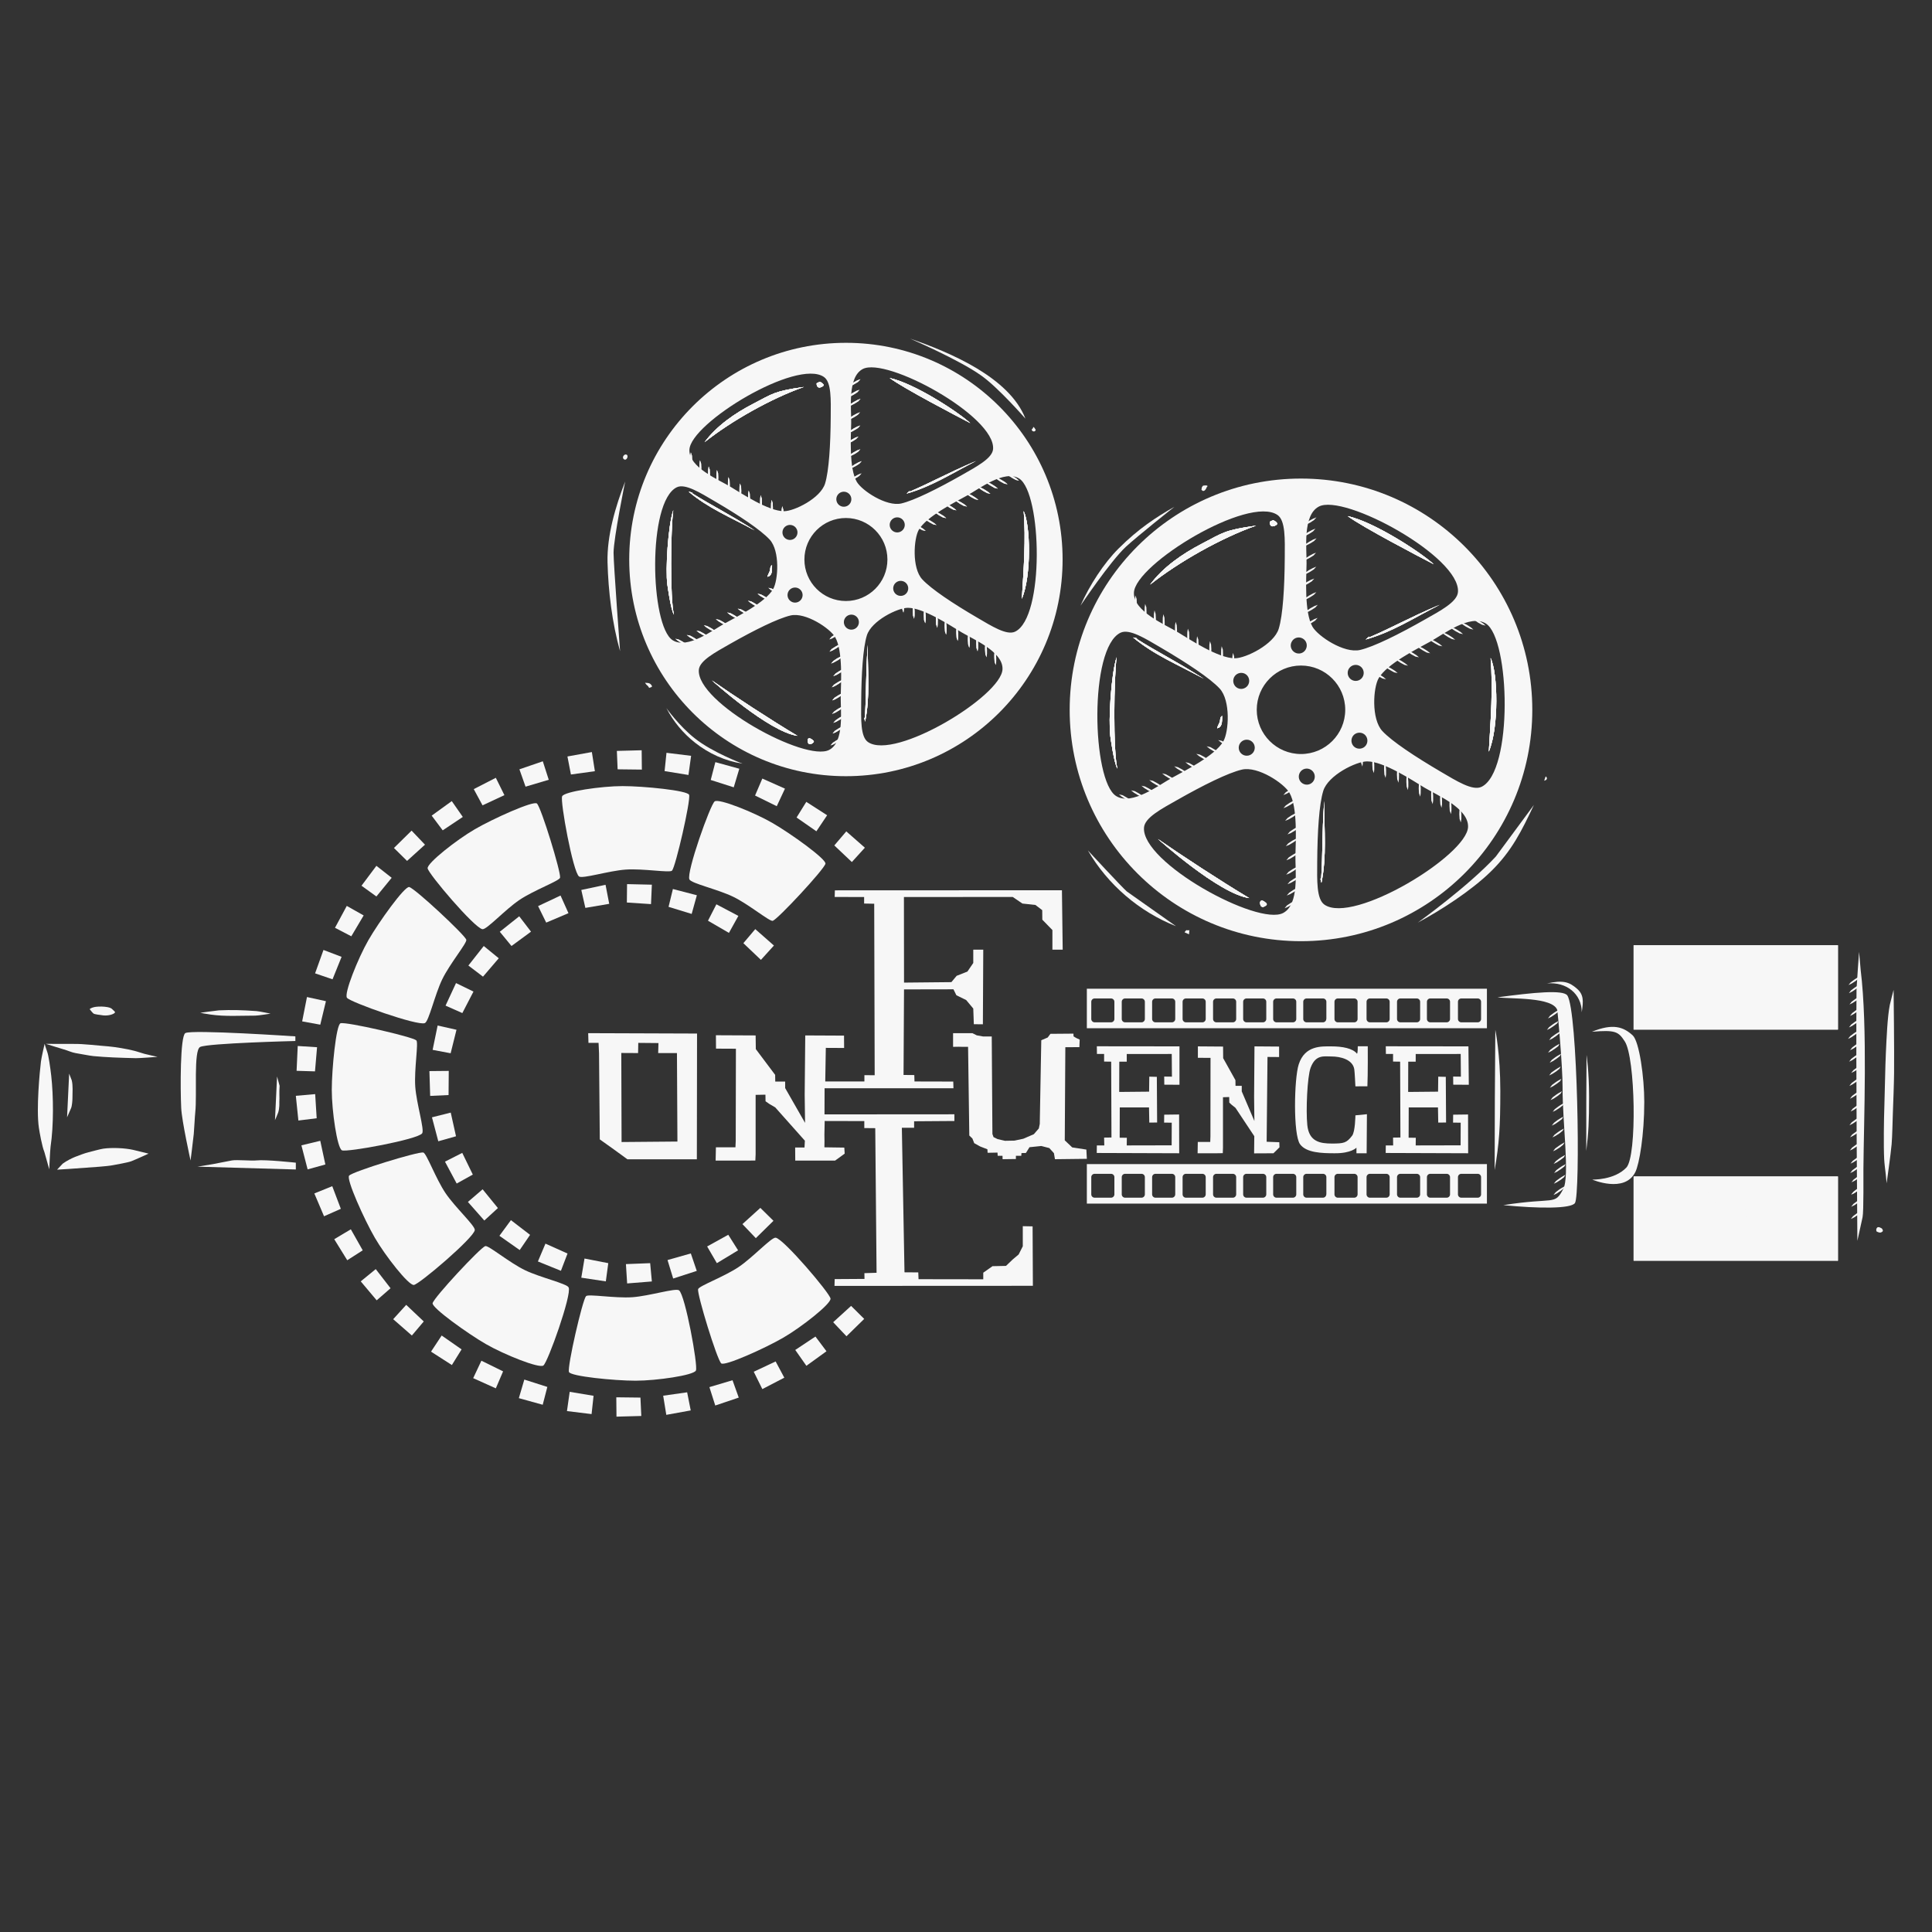 <?xml version="1.0" encoding="utf-8"?>
<!-- Generator: Adobe Illustrator 24.2.3, SVG Export Plug-In . SVG Version: 6.00 Build 0)  -->
<svg version="1.1" id="Layer_12" xmlns="http://www.w3.org/2000/svg" xmlns:xlink="http://www.w3.org/1999/xlink" x="0px" y="0px"
	 viewBox="0 0 2048 2048" style="enable-background:new 0 0 2048 2048;" xml:space="preserve">
<rect x="0" y="0" width="2048" height="2048" fill="#333333" stroke="none"/>
<style type="text/css">
	.st0{fill:#F7F7F7;}
	.st1{clip-path:url(#SVGID_2_);fill:#F7F7F7;}
	.st2{clip-path:url(#SVGID_4_);fill:#F7F7F7;}
	.st3{clip-path:url(#SVGID_6_);fill:#F7F7F7;}
	.st4{clip-path:url(#SVGID_8_);fill:#F7F7F7;}
</style>
<g>
	<g>
		<g>
			<path class="st0" d="M880.4,1376.6c0.5,5.6-30.9,30.3-50.1,41.4c-19.1,11.1-62.3,30.6-65.8,27.2c-4.6-4.4-25.6-73-24.5-78.6
				c0.7-3.4,27.7-13.2,43.1-23.6c15-10.1,34.6-31.5,39.1-31C830.3,1312.8,879.8,1370.9,880.4,1376.6z"/>
			<path class="st0" d="M737.7,1452.8c-2.3,5.1-41.8,10.8-64,10.8c-22.1,0-69.2-4.6-70.6-9.3c-1.8-6.1,14.3-76,18.1-80.3
				c2.2-2.6,30.6,2.4,49.2,1.1c18-1.3,45.7-10,49.4-7.3C726.3,1372.6,740.1,1447.7,737.7,1452.8z"/>
			<path class="st0" d="M576,1447.5c-4.5,3.3-41.6-11.6-60.9-22.7c-19.1-11-57.7-38.6-56.5-43.4c1.5-6.2,50.4-58.7,55.8-60.5
				c3.2-1.1,25.3,17.4,42,25.5c16.3,7.9,44.6,14.2,46.4,18.4C606.3,1372.3,580.7,1444.2,576,1447.5z"/>
			<path class="st0" d="M438.7,1362.1c-5.6,0.6-30.3-30.9-41.4-50.1c-11.1-19.1-30.6-62.3-27.2-65.8c4.4-4.6,73-25.6,78.6-24.5
				c3.4,0.7,13.2,27.7,23.6,43.1c10.1,15,31.5,34.6,31,39.1C502.5,1312,444.4,1361.5,438.7,1362.1z"/>
			<path class="st0" d="M362.5,1219.4c-5.1-2.3-10.8-41.8-10.8-64.1c0-22.1,4.6-69.2,9.3-70.6c6.1-1.8,76,14.3,80.3,18.1
				c2.6,2.2-2.4,30.6-1.1,49.2c1.3,18,10,45.7,7.3,49.4C442.8,1207.9,367.7,1221.7,362.5,1219.4z"/>
			<path class="st0" d="M367.8,1057.7c-3.3-4.5,11.6-41.6,22.6-60.9c11-19.2,38.6-57.7,43.4-56.5c6.2,1.5,58.6,50.4,60.5,55.8
				c1.1,3.2-17.4,25.3-25.5,42c-7.9,16.3-14.2,44.6-18.4,46.4C443.1,1087.9,371.1,1062.3,367.8,1057.7z"/>
			<path class="st0" d="M453.3,920.4c-0.5-5.6,30.9-30.3,50.1-41.4c19.1-11.1,62.3-30.6,65.8-27.2c4.6,4.4,25.6,73,24.5,78.6
				c-0.7,3.4-27.7,13.2-43.1,23.6c-15,10.1-34.6,31.5-39.1,31C503.3,984.2,453.8,926,453.3,920.4z"/>
			<path class="st0" d="M595.9,844.1c2.3-5.1,41.8-10.8,64-10.8c22.1,0,69.2,4.6,70.6,9.3c1.8,6.1-14.3,76-18.1,80.3
				c-2.2,2.6-30.6-2.4-49.2-1.1c-18,1.3-45.7,10-49.4,7.3C607.4,924.4,593.6,849.3,595.9,844.1z"/>
			<path class="st0" d="M757.6,849.5c4.5-3.3,41.6,11.6,60.9,22.7c19.2,11,57.7,38.6,56.5,43.4c-1.5,6.2-50.4,58.7-55.8,60.5
				c-3.2,1.1-25.3-17.4-42-25.5c-16.3-7.9-44.6-14.2-46.4-18.4C727.4,924.7,753,852.8,757.6,849.5z"/>
		</g>
		<g>
			<polygon class="st0" points="916.1,1398.1 897.3,1416.5 883.2,1401.6 902.2,1384.3 			"/>
			<polygon class="st0" points="876.1,1432.4 854.8,1447.8 843,1431 864.4,1416.8 			"/>
			<polygon class="st0" points="831.4,1460.4 808.1,1472.5 799,1454.1 822.2,1443.2 			"/>
			<polygon class="st0" points="783.1,1481.5 758.2,1489.9 752,1470.4 776.5,1463.1 			"/>
			<polygon class="st0" points="732.2,1495.1 706.3,1499.8 703,1479.5 728.4,1475.9 			"/>
			<polygon class="st0" points="679.8,1501 653.5,1501.7 653.3,1481.2 678.9,1481.5 			"/>
			<polygon class="st0" points="627.1,1499 601,1495.8 603.9,1475.4 629.2,1479.6 			"/>
			<polygon class="st0" points="575.3,1489.1 550,1482.1 555.8,1462.4 580.2,1470.2 			"/>
			<polygon class="st0" points="525.6,1471.7 501.6,1460.9 510.3,1442.4 533.3,1453.7 			"/>
			<polygon class="st0" points="479,1447 456.9,1432.8 468.2,1415.7 489.3,1430.4 			"/>
			<polygon class="st0" points="436.6,1415.7 416.8,1398.4 430.6,1383.2 449.2,1400.8 			"/>
			<polygon class="st0" points="399.3,1378.4 382.4,1358.3 398.3,1345.3 414,1365.6 			"/>
			<polygon class="st0" points="368.1,1335.9 354.3,1313.6 371.9,1303.1 384.5,1325.4 			"/>
			<polygon class="st0" points="343.5,1289.3 333.2,1265.1 352.2,1257.4 361.3,1281.4 			"/>
			<polygon class="st0" points="326.1,1239.6 319.5,1214.1 339.5,1209.3 344.9,1234.4 			"/>
			<polygon class="st0" points="316.3,1187.8 313.6,1161.6 334.1,1159.8 335.7,1185.4 			"/>
			<polygon class="st0" points="314.4,1135.1 315.6,1108.8 336.1,1110.1 333.9,1135.7 			"/>
			<polygon class="st0" points="320.3,1082.7 325.4,1056.9 345.5,1061.3 339.5,1086.2 			"/>
			<polygon class="st0" points="334,1031.8 342.9,1007 362.1,1014.3 352.5,1038.1 			"/>
			<polygon class="st0" points="355.1,983.5 367.6,960.3 385.5,970.4 372.4,992.5 			"/>
			<polygon class="st0" points="383.2,938.9 399,917.8 415.2,930.5 399,950.3 			"/>
			<polygon class="st0" points="417.6,898.9 436.3,880.5 450.5,895.4 431.5,912.6 			"/>
			<polygon class="st0" points="457.6,864.6 478.9,849.2 490.6,866 469.3,880.2 			"/>
			<polygon class="st0" points="502.2,836.5 525.6,824.5 534.7,842.9 511.5,853.7 			"/>
			<polygon class="st0" points="550.6,815.5 575.4,807 581.7,826.6 557.1,833.9 			"/>
			<polygon class="st0" points="601.5,801.9 627.4,797.2 630.6,817.5 605.2,821 			"/>
			<polygon class="st0" points="653.9,796 680.2,795.3 680.4,815.8 654.7,815.5 			"/>
			<polygon class="st0" points="706.5,798 732.6,801.2 729.8,821.5 704.5,817.4 			"/>
			<polygon class="st0" points="758.3,807.9 783.7,814.9 777.8,834.6 753.4,826.8 			"/>
			<polygon class="st0" points="808.1,825.3 832.1,836 823.4,854.6 800.4,843.3 			"/>
			<polygon class="st0" points="854.7,850 876.8,864.2 865.4,881.2 844.4,866.6 			"/>
			<polygon class="st0" points="897.1,881.3 916.8,898.6 903,913.8 884.4,896.2 			"/>
		</g>
		<g>
			<polygon class="st0" points="819.9,1294.1 801.2,1312.5 787,1297.6 806,1280.4 			"/>
			<polygon class="st0" points="782.4,1325.4 759.9,1339 749.6,1321.3 772,1308.9 			"/>
			<polygon class="st0" points="738.6,1347.2 713.6,1355.3 707.6,1335.7 732.3,1328.7 			"/>
			<polygon class="st0" points="691,1358.4 664.8,1360.5 663.5,1340 689.2,1339 			"/>
			<polygon class="st0" points="642.2,1358.3 616.2,1354.4 619.6,1334.1 644.8,1339 			"/>
			<polygon class="st0" points="594.6,1347.1 570.2,1337.2 578.2,1318.3 601.6,1328.8 			"/>
			<polygon class="st0" points="550.9,1325.1 529.4,1310 541.6,1293.4 561.9,1309 			"/>
			<polygon class="st0" points="513.4,1293.8 496,1274.1 511.6,1260.7 527.8,1280.6 			"/>
			<polygon class="st0" points="484.1,1254.6 471.7,1231.4 490,1222.1 501.2,1245.1 			"/>
			<polygon class="st0" points="464.6,1209.8 457.9,1184.4 477.8,1179.4 483.4,1204.5 			"/>
			<polygon class="st0" points="456,1161.7 455.2,1135.4 475.7,1135.2 475.5,1160.8 			"/>
			<polygon class="st0" points="458.6,1112.9 463.9,1087.1 483.9,1091.6 477.7,1116.5 			"/>
			<polygon class="st0" points="472.3,1066 483.4,1042.1 501.9,1051.1 490.1,1073.9 			"/>
			<polygon class="st0" points="496.5,1023.5 512.8,1002.8 528.7,1015.8 512,1035.3 			"/>
			<polygon class="st0" points="529.8,987.7 550.4,971.3 562.9,987.6 542.2,1002.8 			"/>
			<polygon class="st0" points="570.4,960.5 594.2,949.3 602.6,968 579,978 			"/>
			<polygon class="st0" points="616.2,943.4 641.9,937.9 645.8,958.1 620.5,962.4 			"/>
			<polygon class="st0" points="664.7,937.2 691,937.8 690.1,958.4 664.5,956.7 			"/>
			<polygon class="st0" points="713.3,942.4 738.7,949 733.2,968.8 708.7,961.3 			"/>
			<polygon class="st0" points="759.4,958.6 782.7,970.9 772.7,988.9 750.5,976 			"/>
			<polygon class="st0" points="800.6,984.9 820.4,1002.3 806.6,1017.5 788,999.8 			"/>
		</g>
	</g>
	<g>
		<g>
			<path class="st0" d="M623.5,1095.2l0.3,10.3h10.7l0.5,11l0.8,91.3l14.6,10.4l14.7,10.7l73.6,0l0.2-133.3L623.5,1095.2z
				 M658.9,1210.6l-0.3-94.4l17.8,0.1l0.2-10.8l21.4,0.2l-0.3,10.6l19.9,0l0.5,93.8L658.9,1210.6z"/>
		</g>
	</g>
	<polygon class="st0" points="758.9,1097.4 801,1097.6 801.2,1112.1 821.7,1139.4 821.8,1146.5 832.3,1146.5 832.3,1153.4 
		853.4,1190.3 853,1160.6 853.6,1097.6 894.7,1097.8 894.8,1110.9 875.4,1110.8 874.8,1146.4 916.3,1146.4 916.3,1139.7 
		927.2,1139.8 926.7,958 916,957.8 916,950.9 884.8,950.8 885,943.8 1125.7,943.7 1126.5,1006.7 1115.6,1006.7 1115.6,985.9 
		1104.9,974.9 1104.8,964.8 1097.6,959.3 1083.8,957.8 1073.5,950.8 958.2,950.9 958.3,1041.6 1008.5,1041.1 1014.1,1034.4 
		1025.5,1029.9 1031.7,1020.8 1031.7,1006.7 1042.3,1006.7 1041.9,1085.8 1032.3,1085.7 1031.7,1069.1 1024.2,1060.1 1013.8,1055 
		1010.7,1048.7 958.3,1048.8 957.8,1139.5 969.2,1139.6 969.4,1146.4 1010.5,1146.5 1010.7,1153.6 874.1,1153.6 874,1181.3 
		1011.7,1181.2 1011.7,1188.3 969,1188.6 969,1195.5 956,1195.5 958.8,1348.7 973.4,1348.8 973.7,1356 1042.3,1356.1 1042.3,1349.1 
		1052.1,1342.2 1066.4,1341.9 1073.6,1335 1079.8,1329.8 1084.2,1321.1 1084.2,1299.8 1094.6,1300 1094.9,1363 884.6,1363.1 
		884.8,1355.9 916.4,1355.7 916.3,1349.6 929.2,1349.2 927.8,1195.9 916.2,1195.8 916.2,1188.4 874.2,1188.3 873.9,1202.7 
		874,1209.9 873.9,1216.2 895,1216.5 895.4,1222.9 885.2,1230.3 843,1230.3 842.9,1216.4 852.8,1216.4 853.2,1209.2 821.8,1173.9 
		815.5,1170.2 811.5,1167.4 811.4,1160.4 801,1160.6 801,1223.4 800.7,1230.2 790.5,1230.3 758.6,1230.3 758.9,1216.2 769.4,1216.2 
		779.6,1216.2 779.9,1209.3 780.1,1111.7 759,1111.6 	"/>
	<polygon class="st0" points="1010.3,1095.2 1030.8,1095.2 1035.4,1097.5 1042.1,1098.7 1051.3,1098.7 1052,1202.1 1053.2,1205.4 
		1057.5,1207.5 1065.3,1209.3 1075.4,1209.1 1084.8,1207.1 1095.9,1202.3 1101.2,1196.2 1102.2,1191.4 1102.3,1185.2 1103.8,1102.7 
		1110.6,1099.8 1113.5,1095.9 1137.9,1095.7 1138,1098.6 1141,1100.4 1144.5,1102 1144.2,1110 1129.3,1110.1 1128.7,1208.8 
		1136.6,1216.3 1151.6,1218.6 1152.1,1228.4 1118.3,1228.8 1117.2,1222.4 1112.3,1217 1103.8,1214.8 1091.3,1216.1 1087.5,1222.2 
		1082.8,1222.3 1082.6,1225.2 1076.9,1225.2 1076.9,1228.6 1062.8,1228.8 1062.7,1225.2 1057.6,1225.2 1057.4,1221.8 1046.9,1222 
		1046.7,1218.3 1039,1215.3 1032.7,1211.8 1030.8,1206.9 1027.5,1203.7 1026.2,1109.7 1021,1109.7 1016.1,1109.6 1010.3,1109.7 	"/>
	<g>
		<g>
			<g>
				<path class="st0" d="M1152.1,1234v41.9h424.1V1234H1152.1z M1181.3,1266.1c0,1.9-1.6,3.5-3.5,3.5h-17.5c-1.9,0-3.5-1.6-3.5-3.5
					v-18.3c0-1.9,1.6-3.5,3.5-3.5h17.5c1.9,0,3.5,1.6,3.5,3.5V1266.1z M1213.6,1266.1c0,1.9-1.6,3.5-3.5,3.5h-17.5
					c-1.9,0-3.5-1.6-3.5-3.5v-18.3c0-1.9,1.6-3.5,3.5-3.5h17.5c1.9,0,3.5,1.6,3.5,3.5V1266.1z M1245.8,1266.1c0,1.9-1.6,3.5-3.5,3.5
					h-17.5c-1.9,0-3.5-1.6-3.5-3.5v-18.3c0-1.9,1.6-3.5,3.5-3.5h17.5c1.9,0,3.5,1.6,3.5,3.5V1266.1z M1278.1,1266.1
					c0,1.9-1.6,3.5-3.5,3.5h-17.5c-1.9,0-3.5-1.6-3.5-3.5v-18.3c0-1.9,1.6-3.5,3.5-3.5h17.5c1.9,0,3.5,1.6,3.5,3.5V1266.1z
					 M1310.4,1266.1c0,1.9-1.6,3.5-3.5,3.5h-17.5c-1.9,0-3.5-1.6-3.5-3.5v-18.3c0-1.9,1.6-3.5,3.5-3.5h17.5c1.9,0,3.5,1.6,3.5,3.5
					V1266.1z M1342.3,1266.1c0,1.9-1.6,3.5-3.5,3.5h-17.5c-1.9,0-3.5-1.6-3.5-3.5v-18.3c0-1.9,1.6-3.5,3.5-3.5h17.5
					c1.9,0,3.5,1.6,3.5,3.5V1266.1z M1374.1,1266.1c0,1.9-1.6,3.5-3.5,3.5h-17.5c-1.9,0-3.5-1.6-3.5-3.5v-18.3
					c0-1.9,1.6-3.5,3.5-3.5h17.5c1.9,0,3.5,1.6,3.5,3.5V1266.1z M1405.9,1266.1c0,1.9-1.6,3.5-3.5,3.5H1385c-1.9,0-3.5-1.6-3.5-3.5
					v-18.3c0-1.9,1.6-3.5,3.5-3.5h17.5c1.9,0,3.5,1.6,3.5,3.5V1266.1z M1439.1,1266.1c0,1.9-1.6,3.5-3.5,3.5h-17.5
					c-1.9,0-3.5-1.6-3.5-3.5v-18.3c0-1.9,1.6-3.5,3.5-3.5h17.5c1.9,0,3.5,1.6,3.5,3.5V1266.1z M1473.1,1266.1c0,1.9-1.6,3.5-3.5,3.5
					h-17.5c-1.9,0-3.5-1.6-3.5-3.5v-18.3c0-1.9,1.6-3.5,3.5-3.5h17.5c1.9,0,3.5,1.6,3.5,3.5V1266.1z M1505.4,1266.1
					c0,1.9-1.6,3.5-3.5,3.5h-17.5c-1.9,0-3.5-1.6-3.5-3.5v-18.3c0-1.9,1.6-3.5,3.5-3.5h17.5c1.9,0,3.5,1.6,3.5,3.5V1266.1z
					 M1537.1,1266.1c0,1.9-1.6,3.5-3.5,3.5h-17.5c-1.9,0-3.5-1.6-3.5-3.5v-18.3c0-1.9,1.6-3.5,3.5-3.5h17.5c1.9,0,3.5,1.6,3.5,3.5
					V1266.1z M1570,1266.1c0,1.9-1.6,3.5-3.5,3.5h-17.5c-1.9,0-3.5-1.6-3.5-3.5v-18.3c0-1.9,1.6-3.5,3.5-3.5h17.5
					c1.9,0,3.5,1.6,3.5,3.5V1266.1z"/>
			</g>
		</g>
		<g>
			<g>
				<path class="st0" d="M1152.1,1048.1v41.9h424.1v-41.9H1152.1z M1181.3,1080.2c0,1.9-1.6,3.5-3.5,3.5h-17.5
					c-1.9,0-3.5-1.6-3.5-3.5v-18.3c0-1.9,1.6-3.5,3.5-3.5h17.5c1.9,0,3.5,1.6,3.5,3.5V1080.2z M1213.6,1080.2c0,1.9-1.6,3.5-3.5,3.5
					h-17.5c-1.9,0-3.5-1.6-3.5-3.5v-18.3c0-1.9,1.6-3.5,3.5-3.5h17.5c1.9,0,3.5,1.6,3.5,3.5V1080.2z M1245.8,1080.2
					c0,1.9-1.6,3.5-3.5,3.5h-17.5c-1.9,0-3.5-1.6-3.5-3.5v-18.3c0-1.9,1.6-3.5,3.5-3.5h17.5c1.9,0,3.5,1.6,3.5,3.5V1080.2z
					 M1278.1,1080.2c0,1.9-1.6,3.5-3.5,3.5h-17.5c-1.9,0-3.5-1.6-3.5-3.5v-18.3c0-1.9,1.6-3.5,3.5-3.5h17.5c1.9,0,3.5,1.6,3.5,3.5
					V1080.2z M1310.4,1080.2c0,1.9-1.6,3.5-3.5,3.5h-17.5c-1.9,0-3.5-1.6-3.5-3.5v-18.3c0-1.9,1.6-3.5,3.5-3.5h17.5
					c1.9,0,3.5,1.6,3.5,3.5V1080.2z M1342.3,1080.2c0,1.9-1.6,3.5-3.5,3.5h-17.5c-1.9,0-3.5-1.6-3.5-3.5v-18.3
					c0-1.9,1.6-3.5,3.5-3.5h17.5c1.9,0,3.5,1.6,3.5,3.5V1080.2z M1374.1,1080.2c0,1.9-1.6,3.5-3.5,3.5h-17.5c-1.9,0-3.5-1.6-3.5-3.5
					v-18.3c0-1.9,1.6-3.5,3.5-3.5h17.5c1.9,0,3.5,1.6,3.5,3.5V1080.2z M1405.9,1080.2c0,1.9-1.6,3.5-3.5,3.5H1385
					c-1.9,0-3.5-1.6-3.5-3.5v-18.3c0-1.9,1.6-3.5,3.5-3.5h17.5c1.9,0,3.5,1.6,3.5,3.5V1080.2z M1439.1,1080.2c0,1.9-1.6,3.5-3.5,3.5
					h-17.5c-1.9,0-3.5-1.6-3.5-3.5v-18.3c0-1.9,1.6-3.5,3.5-3.5h17.5c1.9,0,3.5,1.6,3.5,3.5V1080.2z M1473.1,1080.2
					c0,1.9-1.6,3.5-3.5,3.5h-17.5c-1.9,0-3.5-1.6-3.5-3.5v-18.3c0-1.9,1.6-3.5,3.5-3.5h17.5c1.9,0,3.5,1.6,3.5,3.5V1080.2z
					 M1505.4,1080.2c0,1.9-1.6,3.5-3.5,3.5h-17.5c-1.9,0-3.5-1.6-3.5-3.5v-18.3c0-1.9,1.6-3.5,3.5-3.5h17.5c1.9,0,3.5,1.6,3.5,3.5
					V1080.2z M1537.1,1080.2c0,1.9-1.6,3.5-3.5,3.5h-17.5c-1.9,0-3.5-1.6-3.5-3.5v-18.3c0-1.9,1.6-3.5,3.5-3.5h17.5
					c1.9,0,3.5,1.6,3.5,3.5V1080.2z M1570,1080.2c0,1.9-1.6,3.5-3.5,3.5h-17.5c-1.9,0-3.5-1.6-3.5-3.5v-18.3c0-1.9,1.6-3.5,3.5-3.5
					h17.5c1.9,0,3.5,1.6,3.5,3.5V1080.2z"/>
			</g>
		</g>
		<polygon class="st0" points="1250.3,1109.2 1250.3,1149.9 1234.2,1149.8 1234.1,1141.2 1242.3,1141.3 1242.1,1117.2 
			1234.1,1117.3 1194.4,1117.3 1194.4,1125.4 1186.5,1125.4 1186.4,1157.5 1218.1,1157.2 1218.3,1141.3 1226.3,1141.5 
			1226.6,1189.9 1218.3,1190 1218,1173.9 1187,1173.9 1186.9,1206 1194.5,1206.1 1194.4,1214.2 1242,1214.1 1242.1,1190.1 
			1234,1190 1234.1,1181.6 1249.9,1181.4 1250,1222.5 1162.6,1222.2 1162.7,1214.2 1170.6,1214.2 1170.4,1205.9 1178.2,1205.8 
			1177.9,1125.4 1170.4,1125.3 1170.4,1117.2 1162.8,1117.2 1162.7,1109.1 		"/>
		<polygon class="st0" points="1556.6,1109.2 1557,1149.9 1540.5,1149.8 1540.4,1141.2 1548.6,1141.3 1548.4,1117.2 1540.4,1117.3 
			1500.7,1117.3 1500.7,1125.4 1492.8,1125.4 1492.7,1157.5 1524.4,1157.2 1524.6,1141.3 1532.6,1141.5 1532.9,1189.9 1524.6,1190 
			1524.3,1173.9 1493.3,1173.9 1493.2,1206 1500.8,1206.1 1500.7,1214.2 1548.3,1214.1 1548.4,1190.1 1540.3,1190 1540.4,1181.6 
			1556.2,1181.4 1556.3,1222.5 1468.9,1222.2 1469,1214.2 1476.8,1214.2 1476.7,1205.9 1484.5,1205.8 1484.2,1125.4 1476.7,1125.3 
			1476.7,1117.2 1469.1,1117.2 1469,1109.1 		"/>
		<g>
			<path class="st0" d="M1449,1181.1l-0.3,41.4h-10.8l0-5.9c0,0-5.6,6.1-23.2,5.9c-13.6,0-30-0.5-36.6-9.6
				c-7.4-10.2-6.3-69.5-1.4-84.6c6.5-20.3,24.3-19.1,34.6-19.1c11.5,0,22.7,2,27.2,7.8c0.9-1,0.8-7.9,0.8-7.9h10.6
				c0,0,0.2,30.4-0.4,42.4c-0.9-0.1-12.7,0.1-12.7,0.1s-0.8-16.3-1.2-18.1c-1.6-10.4-14.6-13.6-24.2-13.6c-7.8,0-16.8-2.3-22.1,12
				c-3.5,9.4-5.1,45-3.5,60.7c1.8,17.6,13.5,19.6,26,19.6c12.8,0,15.6-0.6,21.5-8.3c3.3-4.2,3.5-21.6,3.5-21.6L1449,1181.1z"/>
		</g>
		<path class="st0" d="M1342.7,1210.3l0.9-89.9l12.3,0.1l0-10.9c0-0.1-0.1-0.2-0.1-0.2l-26-0.2l-0.4,53.7l0.3,25.4l-13.4-31.4l0-5.9
			l-6.6,0l-0.1-6l-13-23.3l-0.1-12.3l-26.7-0.2l0,12.1l13.4,0.1l-0.1,83.2l-0.2,5.9l-6.5,0l-6.7,0l-0.2,12h20.2l6.5-0.1l0.2-5.8
			l0-53.5l6.6-0.2l0.1,5.9l2.6,2.4l4,3.2l19.9,30l-0.2,18.2l20.5-0.1l6.4-6.3l-0.2-5.4L1342.7,1210.3z"/>
	</g>
	<g>
		<g>
			<g>
				<defs>
					<polygon id="SVGID_1_" points="1731.7,1002 1731.7,1002 1948.3,1002 1948.3,1091.4 1731.7,1091.4 					"/>
				</defs>
				<use xlink:href="#SVGID_1_"  style="overflow:visible;fill:#F7F7F7;"/>
				<clipPath id="SVGID_2_">
					<use xlink:href="#SVGID_1_"  style="overflow:visible;"/>
				</clipPath>
				<path class="st1" d="M1731.7,1075.3c0,0,67.2-25.8,88.7-33.5c19.6-7,33.2-11.7,55-17.8c10-2.8,65.3-20.2,72.2-21.9
					c6.9-1.7-53.9,22.6-66.8,27.8c-15.5,6.2-43.9,15.8-60.4,20.1C1797.6,1056.1,1731.7,1075.3,1731.7,1075.3z"/>
			</g>
			<g>
				<defs>
					<polygon id="SVGID_3_" points="1731.7,1002 1731.7,1002 1948.3,1002 1948.3,1091.4 1731.7,1091.4 					"/>
				</defs>
				<use xlink:href="#SVGID_3_"  style="overflow:visible;fill:#F7F7F7;"/>
				<clipPath id="SVGID_4_">
					<use xlink:href="#SVGID_3_"  style="overflow:visible;"/>
				</clipPath>
				<path class="st2" d="M1763,1091.4c0,0,27.6-9.4,37.6-13c11.5-4.2,28.5-11.5,39.4-17.1c7.1-3.7,16.4-7.3,22.1-11.1
					c3.6-2.5,15.8-11.1,15.8-11.1s-29.1,10.8-29.5,10.9c-2.6,0.8-32.1,14.6-42.9,19.8L1763,1091.4z"/>
			</g>
		</g>
		<g>
			<g>
				<defs>
					<polygon id="SVGID_5_" points="1731.7,1336.4 1731.7,1336.4 1948.3,1336.4 1948.3,1247.1 1731.7,1247.1 					"/>
				</defs>
				<use xlink:href="#SVGID_5_"  style="overflow:visible;fill:#F7F7F7;"/>
				<clipPath id="SVGID_6_">
					<use xlink:href="#SVGID_5_"  style="overflow:visible;"/>
				</clipPath>
				<path class="st3" d="M1731.7,1263.1c0,0,67.2,25.8,88.7,33.5c19.6,7,33.2,11.7,55,17.8c10,2.8,65.3,20.2,72.2,21.9
					s-53.9-22.6-66.8-27.8c-15.5-6.2-43.9-15.8-60.4-20.1C1797.6,1282.4,1731.7,1263.1,1731.7,1263.1z"/>
			</g>
			<g>
				<defs>
					<polygon id="SVGID_7_" points="1731.7,1336.4 1731.7,1336.4 1948.3,1336.4 1948.3,1247.1 1731.7,1247.1 					"/>
				</defs>
				<use xlink:href="#SVGID_7_"  style="overflow:visible;fill:#F7F7F7;"/>
				<clipPath id="SVGID_8_">
					<use xlink:href="#SVGID_7_"  style="overflow:visible;"/>
				</clipPath>
				<path class="st4" d="M1763,1247.1c0,0,27.6,9.4,37.6,13c11.5,4.2,28.5,11.5,39.4,17.1c7.1,3.7,16.4,7.3,22.1,11.1
					c3.6,2.5,15.8,11.1,15.8,11.1s-29.1-10.8-29.5-10.9c-2.6-0.8-32.1-14.6-42.9-19.8L1763,1247.1z"/>
			</g>
		</g>
	</g>
	<path class="st0" d="M1585.1,1091.6c-0.4,47.7-0.7,97.8-0.7,148.7c4.8-28.2,6-45,6-84C1590.4,1117.3,1585.1,1091.6,1585.1,1091.6z"
		/>
	<path class="st0" d="M1681.8,1118.3c-0.2,32.7-0.4,66.9-0.3,101.8c2.4-19.3,3-30.8,3-57.6S1681.8,1118.3,1681.8,1118.3z"/>
	<g>
		<path class="st0" d="M1687.5,1093.7c22.3-9.1,33.3-5.2,43.2,3.8c7,6.4,12.3,44.4,12.3,70.6c0,34.6-5.2,65.8-9.5,74.4
			c-11.4,22.7-45.7,7.9-45.7,7.9s23.3,0.8,36.2-12.7c11.5-12.1,9.6-116.9-1.7-133.8C1715.6,1093.6,1712.6,1091.6,1687.5,1093.7z"/>
		<path class="st0" d="M1587.4,1057.2c38.6-5.2,69.6-8.2,74-2c11.1,15.7,14.1,211.5,8.1,220.1c-4.2,6.1-38.6,5.9-75.9,2.2
			c55-8.7,54.1,0.7,63.5-17.1c7.1-13.5-0.9-70.5-0.7-107.7c0.1-21.8-5.2-80.7-5.6-81.9C1646.3,1056.6,1600.7,1059.1,1587.4,1057.2z"
			/>
		<path class="st0" d="M1639.8,1042.5c17.5-3.9,23.9-1.4,31.9,5.6c7.1,6.2,6.9,13,5,24.9C1676.7,1053.5,1660.4,1040.5,1639.8,1042.5
			z"/>
	</g>
	<g>
		<path class="st0" d="M1968,1048.5c-0.8,72.1,0.9,266.8,0.9,266.8s4.1-18.7,5.5-25c1.3-6.1,0.8-45.2,0.9-51.4
			c0.4-51.3,4.6-149.5-2.9-210.6c-0.3-2.8-1.7-19.3-1.7-19.3S1968.1,1044.6,1968,1048.5z"/>
		<path class="st0" d="M2003.3,1065.1c-2.6,12.8-3.5,36.6-4.2,51c-0.7,13.9-1.1,42.7-1.6,56.6c-0.5,14-0.9,42-0.2,56
			c0.2,4.1,1.2,12.3,1.7,16.3c0.3,2.3,0.9,9.3,0.9,9.3s4.4-30.9,5.3-41.3c0.7-8.1,1-24.4,1.3-32.6c0.4-10.7,1.2-32,1.3-42.7
			c0.3-22.1-0.5-88.4-0.5-88.4S2003.9,1062.3,2003.3,1065.1z"/>
		<path class="st0" d="M1989.9,1301.3c-1.7,1.7-0.7,4-0.7,4s2.8,1.9,4.8,1.1c2-0.8,2.7-1.9,0.8-4.2
			C1994.7,1302.2,1991.3,1299.8,1989.9,1301.3z"/>
		<polygon class="st0" points="1961.8,1041.3 1965.7,1038.4 1968,1036.9 1971.7,1034.8 1970.3,1037.2 1967,1039.9 1962.8,1042.6 
			1959.5,1044.2 		"/>
		<polygon class="st0" points="1962.2,1049.8 1966.1,1046.9 1968.4,1045.4 1972.1,1043.3 1970.8,1045.8 1967.4,1048.4 
			1963.2,1051.2 1959.9,1052.8 		"/>
		<polygon class="st0" points="1962.8,1061.9 1966.7,1059 1969,1057.5 1972.7,1055.3 1971.4,1057.8 1968,1060.5 1963.8,1063.2 
			1960.5,1064.8 		"/>
		<polygon class="st0" points="1963.4,1073.9 1967.3,1071 1969.6,1069.5 1973.3,1067.4 1972,1069.9 1968.6,1072.5 1964.4,1075.3 
			1961.1,1076.9 		"/>
		<polygon class="st0" points="1962.3,1086.1 1966.2,1083.2 1968.5,1081.7 1972.2,1079.6 1970.9,1082.1 1967.5,1084.7 
			1963.3,1087.5 1960,1089.1 		"/>
		<polygon class="st0" points="1961.3,1098.3 1965.1,1095.4 1967.4,1093.9 1971.1,1091.8 1969.8,1094.3 1966.4,1096.9 
			1962.2,1099.7 1958.9,1101.3 		"/>
		<polygon class="st0" points="1963.5,1110.2 1967.4,1107.3 1969.7,1105.8 1973.4,1103.7 1972.1,1106.2 1968.7,1108.8 
			1964.5,1111.6 1961.2,1113.2 		"/>
		<polygon class="st0" points="1962.4,1122.4 1966.3,1119.5 1968.6,1118 1972.3,1115.9 1971,1118.4 1967.6,1121 1963.4,1123.8 
			1960.1,1125.4 		"/>
		<polygon class="st0" points="1962.7,1148.1 1966.6,1145.2 1968.9,1143.7 1972.6,1141.6 1971.2,1144.1 1967.9,1146.7 
			1963.7,1149.5 1960.4,1151.1 		"/>
		<polygon class="st0" points="1963.3,1161.7 1967.2,1158.8 1969.6,1157.3 1973.2,1155.2 1971.9,1157.6 1968.5,1160.3 1964.3,1163 
			1961,1164.7 		"/>
		<polygon class="st0" points="1964,1175.2 1967.9,1172.3 1970.2,1170.8 1973.9,1168.7 1972.6,1171.2 1969.2,1173.8 1965,1176.6 
			1961.7,1178.2 		"/>
		<polygon class="st0" points="1962.8,1189.8 1966.7,1186.9 1969,1185.4 1972.7,1183.3 1971.3,1185.8 1968,1188.4 1963.8,1191.2 
			1960.5,1192.8 		"/>
		<polygon class="st0" points="1963.4,1202.6 1967.3,1199.8 1969.7,1198.3 1973.3,1196.1 1972,1198.6 1968.6,1201.3 1964.4,1204 
			1961.1,1205.6 		"/>
		<polygon class="st0" points="1963.2,1216.6 1967.1,1213.7 1969.4,1212.3 1973.1,1210.1 1971.8,1212.6 1968.4,1215.2 1964.2,1218 
			1960.9,1219.6 		"/>
		<polygon class="st0" points="1963.9,1230.6 1967.8,1227.7 1970.1,1226.2 1973.8,1224.1 1972.4,1226.5 1969.1,1229.2 
			1964.9,1231.9 1961.6,1233.5 		"/>
		<polygon class="st0" points="1963.6,1240.5 1967.5,1237.6 1969.8,1236.1 1973.5,1234 1972.2,1236.5 1968.8,1239.1 1964.6,1241.9 
			1961.3,1243.5 		"/>
		<polygon class="st0" points="1964.9,1250.4 1968.8,1247.5 1971.1,1246 1974.8,1243.8 1973.4,1246.3 1970.1,1249 1965.9,1251.7 
			1962.6,1253.3 		"/>
		<polygon class="st0" points="1964.8,1263.3 1968.6,1260.4 1970.9,1258.9 1974.6,1256.8 1973.3,1259.3 1969.9,1261.9 
			1965.7,1264.7 1962.4,1266.3 		"/>
		<polygon class="st0" points="1964.8,1263.3 1968.6,1260.4 1970.9,1258.9 1974.6,1256.8 1973.3,1259.3 1969.9,1261.9 
			1965.7,1264.7 1962.4,1266.3 		"/>
		<polygon class="st0" points="1964.7,1276.2 1968.6,1273.3 1970.9,1271.8 1974.6,1269.7 1973.2,1272.2 1969.9,1274.8 
			1965.7,1277.6 1962.3,1279.2 		"/>
		<polygon class="st0" points="1964.3,1289.2 1968.2,1286.3 1970.5,1284.8 1974.2,1282.7 1972.9,1285.2 1969.5,1287.8 
			1965.3,1290.6 1962,1292.2 		"/>
		<polygon class="st0" points="1964.7,1134.4 1968.6,1131.5 1970.9,1130 1974.6,1127.8 1973.3,1130.3 1969.9,1133 1965.7,1135.7 
			1962.4,1137.3 		"/>
		<polygon class="st0" points="1643.2,1076.6 1647.1,1073.7 1649.4,1072.2 1653.1,1070.1 1651.8,1072.6 1648.4,1075.2 1644.2,1078 
			1640.9,1079.6 		"/>
		<polygon class="st0" points="1642.1,1088.8 1646,1085.9 1648.3,1084.4 1652,1082.3 1650.7,1084.8 1647.3,1087.4 1643.1,1090.2 
			1639.8,1091.8 		"/>
		<polygon class="st0" points="1644.4,1099.6 1648.3,1096.7 1650.6,1095.2 1654.3,1093.1 1652.9,1095.6 1649.6,1098.2 1645.4,1101 
			1642.1,1102.6 		"/>
		<polygon class="st0" points="1643.3,1112.9 1647.2,1110 1649.5,1108.5 1653.2,1106.4 1651.9,1108.9 1648.5,1111.5 1644.3,1114.3 
			1641,1115.9 		"/>
		<polygon class="st0" points="1645,1123.5 1648.9,1120.6 1651.2,1119.1 1654.9,1117 1653.6,1119.5 1650.2,1122.1 1646,1124.9 
			1642.7,1126.5 		"/>
		<polygon class="st0" points="1645.2,1150.1 1649.1,1147.2 1651.4,1145.7 1655.1,1143.6 1653.8,1146.1 1650.4,1148.7 
			1646.2,1151.5 1642.9,1153.1 		"/>
		<polygon class="st0" points="1645.9,1163.2 1649.8,1160.3 1652.1,1158.8 1655.8,1156.7 1654.4,1159.2 1651.1,1161.8 
			1646.9,1164.6 1643.6,1166.2 		"/>
		<polygon class="st0" points="1648.2,1175.7 1652.1,1172.8 1654.4,1171.3 1658.1,1169.1 1656.8,1171.6 1653.4,1174.3 1649.2,1177 
			1645.9,1178.6 		"/>
		<polygon class="st0" points="1647.3,1190.2 1651.1,1187.3 1653.5,1185.8 1657.1,1183.7 1655.8,1186.2 1652.4,1188.8 
			1648.3,1191.6 1644.9,1193.2 		"/>
		<polygon class="st0" points="1647.9,1202.8 1651.8,1199.9 1654.1,1198.4 1657.8,1196.3 1656.4,1198.7 1653.1,1201.4 
			1648.9,1204.1 1645.6,1205.7 		"/>
		<polygon class="st0" points="1648.6,1217.4 1652.5,1214.6 1654.8,1213.1 1658.5,1210.9 1657.1,1213.4 1653.8,1216.1 
			1649.6,1218.8 1646.3,1220.4 		"/>
		<polygon class="st0" points="1649.3,1230.8 1653.1,1227.9 1655.4,1226.4 1659.1,1224.3 1657.8,1226.8 1654.4,1229.4 
			1650.2,1232.2 1646.9,1233.8 		"/>
		<polygon class="st0" points="1649.7,1240.5 1653.6,1237.6 1655.9,1236.1 1659.6,1234 1658.3,1236.5 1654.9,1239.1 1650.7,1241.9 
			1647.4,1243.5 		"/>
		<polygon class="st0" points="1649.4,1251.9 1653.3,1249 1655.6,1247.5 1659.3,1245.3 1658,1247.8 1654.6,1250.5 1650.4,1253.2 
			1647.1,1254.8 		"/>
		<polygon class="st0" points="1649.1,1263.8 1652.9,1260.9 1655.3,1259.4 1658.9,1257.3 1657.6,1259.8 1654.3,1262.4 
			1650.1,1265.2 1646.7,1266.8 		"/>
		<polygon class="st0" points="1649.7,1275.7 1653.5,1272.8 1655.9,1271.3 1659.5,1269.2 1658.2,1271.7 1654.8,1274.3 
			1650.7,1277.1 1647.3,1278.7 		"/>
		<polygon class="st0" points="1644.5,1137 1648.4,1134.2 1650.7,1132.7 1654.4,1130.5 1653.1,1133 1649.7,1135.7 1645.5,1138.4 
			1642.2,1140 		"/>
	</g>
	<g>
		<path class="st0" d="M196.5,1095.1c6.9-3.9,116.6,3.5,116.6,3.5l0,4.9c0,0-92.6,2.3-100.9,6.3c-7.2,3.4-3.2,50.8-5.2,69.2
			c-0.6,5.7-1,16.4-1.6,23.1c-0.6,6.1-3.4,28.1-3.4,28.1s-9.3-42-9.9-55.5C191.1,1154.6,190.9,1098.2,196.5,1095.1z"/>
		<path class="st0" d="M209.3,1236.7c0,0,12.1-1.9,16.5-2.7c4.8-0.8,15.2-3.1,20.1-3.9c5.3-0.9,20.7,0.6,25.9,0
			c9.7-1.1,41.8,2.4,41.8,2.4v7.2L209.3,1236.7z"/>
		<path class="st0" d="M66.5,1233.5c4.4-3.2,9.8-5.8,13-7.1c3.8-1.5,10.1-3.9,14.4-5c3.6-0.9,12.8-3.4,15.8-3.8
			c9.5-1.3,23-0.6,31.4,1.3c3.5,0.8,16.4,4,16.4,4s-13.9,6.4-18.4,8.1c-3.8,1.4-15.5,3.4-19.1,4.1c-7,1.4-22.7,2.2-28.7,2.7
			c-8.9,0.8-30.8,2.1-30.8,2.1S66.4,1233.5,66.5,1233.5z"/>
		<path class="st0" d="M52.2,1239.5c0,0,0.9-20.2,1.4-23.9c3.4-22.7,3.1-53.9,0.7-75.4c-1-8.7-2.9-21.9-4.3-25.3
			c-0.8-1.9-2.7-8.4-2.7-8.4s-3.3,14-3.9,18.8c-1.3,10.7-5.1,50.2-2.2,70c0.7,4.9,3.4,20.1,5.8,25.7L52.2,1239.5z"/>
		<path class="st0" d="M67.9,1112.5c3.4,0.9,8.3,3.2,12.1,3.8c4.7,0.7,14.7,2.8,19,3.2c13.7,1.3,27.9,1.8,45,2.2
			c3.9,0.1,23-1.4,23-1.4s-11-2.4-13.9-3.2c-3.4-0.9-8.1-2.6-11.1-3.3c-7.3-1.9-20-4-27.1-4.6c-9.9-0.7-26.6-2.8-36.7-2.6
			c-7.3,0.1-29.6-0.1-29.6-0.1S64.8,1111.7,67.9,1112.5z"/>
		<path class="st0" d="M73.3,1138.1l-2.2,46.3c0,0,3.1-7.1,4.2-9.6c1.1-2.5,1.5-8.6,1.5-10.4c0-6.7,0.7-13.7-0.8-19.4L73.3,1138.1z"
			/>
		<path class="st0" d="M293.7,1141.1l-2.2,46.3c0,0,2.7-6,3.4-8.1c1.5-4.6,1.2-10.1,1.2-11.1c0.4-5.7-0.3-8.9,0.3-17.2L293.7,1141.1
			z"/>
		<path class="st0" d="M99,1074.3c1.3,1.1,7.2,1.5,8.7,1.8c4.8,1,11.2-0.1,13.8-2.3c1.4-1.2-1.4-2.7-2.1-3.6
			c-1.3-1.6-3.1-2.1-5.5-2.6c-3.6-0.7-8.8-0.8-12.5-0.3c-1.6,0.2-5.6,1.2-6.3,2.5C95.1,1069.9,98.1,1073.6,99,1074.3z"/>
		<path class="st0" d="M212.3,1073.6c0,0,16.9-2.4,19.8-2.6c13.4-0.6,24.4-0.3,39.8,0.8c3,0.2,14.9,2.7,14.9,2.7s-13.1,2.1-16.1,2.1
			c-15.8,0-32,1.1-47.3-1.1C219.9,1075.1,212.3,1073.6,212.3,1073.6z"/>
	</g>
	<g>
		<g>
			<g>
				<g>
					<g>
						<polygon class="st0" points="956.5,646 956.3,641.4 956.3,638.8 956.6,634.7 957.9,637.1 958.2,641.2 958.2,646 957.7,649.4 
													"/>
						<polygon class="st0" points="967.8,652.5 967.6,647.9 967.6,645.2 967.9,641.2 969.2,643.6 969.5,647.6 969.5,652.4 
							969,655.9 						"/>
						<polygon class="st0" points="979.5,657.3 979.3,652.7 979.3,650.1 979.6,646 980.9,648.4 981.3,652.5 981.3,657.3 
							980.8,660.7 						"/>
						<polygon class="st0" points="992.3,662 992.1,657.4 992.1,654.8 992.4,650.8 993.7,653.2 994.1,657.2 994,662 993.6,665.5 
													"/>
						<polygon class="st0" points="1001.7,669.4 1001.4,664.8 1001.4,662.2 1001.7,658.1 1003,660.5 1003.4,664.6 1003.4,669.4 
							1002.9,672.8 						"/>
						<polygon class="st0" points="1014,676 1013.7,671.3 1013.7,668.7 1014,664.7 1015.3,667.1 1015.7,671.1 1015.7,675.9 
							1015.2,679.4 						"/>
						<polygon class="st0" points="1026.3,683.3 1026,678.7 1026,676.1 1026.3,672 1027.6,674.4 1028,678.5 1028,683.3 
							1027.5,686.7 						"/>
						<polygon class="st0" points="1035.1,687 1034.9,682.4 1034.9,679.7 1035.2,675.7 1036.5,678.1 1036.8,682.1 1036.8,686.9 
							1036.3,690.4 						"/>
						<polygon class="st0" points="1044.5,693.3 1044.2,688.7 1044.2,686 1044.5,682 1045.8,684.4 1046.2,688.4 1046.2,693.2 
							1045.7,696.7 						"/>
						<polygon class="st0" points="1054.3,701.5 1054,696.9 1054,694.3 1054.3,690.2 1055.6,692.6 1056,696.7 1056,701.5 
							1055.5,704.9 						"/>
					</g>
					<g>
						<polygon class="st0" points="881.5,675 885.4,672.5 887.7,671.2 891.3,669.4 889.9,671.7 886.6,674.1 882.4,676.5 
							879.2,677.8 						"/>
						<polygon class="st0" points="881.6,688 885.5,685.5 887.8,684.2 891.4,682.4 890,684.8 886.7,687.1 882.5,689.5 879.3,690.8 
													"/>
						<polygon class="st0" points="883.4,700.6 887.2,698 889.5,696.8 893.1,695 891.7,697.3 888.4,699.7 884.3,702 881,703.4 
													"/>
						<polygon class="st0" points="885.7,714 889.5,711.5 891.8,710.2 895.4,708.4 894,710.8 890.7,713.1 886.6,715.5 883.3,716.8 
													"/>
						<polygon class="st0" points="884,725.8 887.9,723.3 890.2,722 893.8,720.2 892.4,722.5 889.1,724.8 884.9,727.3 881.7,728.6 
													"/>
						<polygon class="st0" points="884.5,739.7 888.4,737.2 890.7,735.9 894.3,734.1 892.9,736.4 889.6,738.8 885.5,741.2 
							882.2,742.5 						"/>
						<polygon class="st0" points="884.4,754.1 888.2,751.5 890.5,750.2 894.2,748.4 892.8,750.8 889.4,753.1 885.3,755.5 
							882,756.8 						"/>
						<polygon class="st0" points="885.7,763.6 889.5,761 891.8,759.7 895.4,757.9 894,760.3 890.7,762.6 886.6,765 883.3,766.3 
													"/>
						<polygon class="st0" points="884.9,774.8 888.8,772.3 891,771 894.7,769.2 893.3,771.5 890,773.8 885.8,776.3 882.6,777.6 
													"/>
						<polygon class="st0" points="882.8,787.4 886.6,784.9 888.9,783.6 892.5,781.8 891.1,784.1 887.8,786.5 883.7,788.9 
							880.4,790.2 						"/>
					</g>
					<g>
						<polygon class="st0" points="818,623.9 822.1,626.1 824.3,627.5 827.6,629.8 824.9,629.7 821.2,627.9 817.2,625.4 
							814.5,623.1 						"/>
						<polygon class="st0" points="806.6,630.1 810.7,632.3 812.9,633.7 816.2,636.1 813.4,635.9 809.8,634.1 805.7,631.6 
							803,629.3 						"/>
						<polygon class="st0" points="796.3,637.5 800.4,639.8 802.6,641.2 805.9,643.5 803.2,643.4 799.5,641.6 795.5,639 
							792.8,636.8 						"/>
						<polygon class="st0" points="785.5,645.9 789.6,648.1 791.8,649.5 795.1,651.9 792.4,651.8 788.8,649.9 784.7,647.4 
							782,645.2 						"/>
						<polygon class="st0" points="774.4,650 778.5,652.2 780.7,653.6 784,656 781.2,655.8 777.6,654 773.5,651.5 770.8,649.2 
													"/>
						<polygon class="st0" points="762.3,657 766.4,659.2 768.6,660.6 771.9,663 769.2,662.8 765.6,661 761.5,658.5 758.8,656.3 
													"/>
						<polygon class="st0" points="749.6,663.6 753.7,665.8 755.9,667.2 759.2,669.6 756.5,669.5 752.8,667.6 748.8,665.1 
							746.1,662.8 						"/>
						<polygon class="st0" points="741.8,669.2 745.9,671.4 748.1,672.8 751.4,675.2 748.7,675 745.1,673.2 741,670.7 738.3,668.5 
													"/>
						<polygon class="st0" points="731.6,673.8 735.6,676 737.9,677.5 741.2,679.8 738.4,679.7 734.8,677.8 730.7,675.3 728,673.1 
													"/>
						<polygon class="st0" points="719.4,677.9 723.5,680.1 725.7,681.5 729,683.8 726.3,683.7 722.7,681.9 718.6,679.3 
							715.9,677.1 						"/>
					</g>
					<g>
						<polygon class="st0" points="830.3,540 830.5,544.6 830.5,547.3 830.1,551.3 828.8,548.9 828.5,544.8 828.6,540 829.2,536.6 
													"/>
						<polygon class="st0" points="819.1,533.4 819.3,538 819.3,540.6 818.9,544.6 817.6,542.2 817.3,538.2 817.4,533.4 818,529.9 
													"/>
						<polygon class="st0" points="807.5,528.4 807.7,533 807.6,535.6 807.3,539.6 806,537.2 805.7,533.2 805.8,528.4 806.3,524.9 
													"/>
						<polygon class="st0" points="794.8,523.4 795,528 794.9,530.6 794.6,534.7 793.3,532.3 793,528.2 793.1,523.4 793.6,520 
													"/>
						<polygon class="st0" points="785.6,515.9 785.8,520.5 785.7,523.1 785.4,527.2 784.1,524.8 783.8,520.7 783.9,515.9 
							784.4,512.5 						"/>
						<polygon class="st0" points="773.4,509.2 773.6,513.8 773.5,516.4 773.2,520.4 771.9,518 771.6,514 771.7,509.2 772.2,505.7 
													"/>
						<polygon class="st0" points="761.2,501.6 761.4,506.2 761.3,508.9 761,512.9 759.7,510.5 759.4,506.4 759.5,501.6 760,498.2 
													"/>
						<polygon class="st0" points="752.4,497.8 752.6,502.4 752.5,505 752.2,509.1 750.9,506.7 750.6,502.6 750.7,497.8 
							751.2,494.4 						"/>
						<polygon class="st0" points="743.2,491.4 743.4,496 743.3,498.6 743,502.6 741.7,500.2 741.4,496.2 741.5,491.4 742,487.9 
													"/>
						<polygon class="st0" points="733.5,483 733.7,487.6 733.6,490.2 733.3,494.3 732,491.8 731.7,487.8 731.8,483 732.3,479.5 
													"/>
					</g>
					<g>
						<polygon class="st0" points="910.8,504.5 906.9,507 904.6,508.2 900.9,509.9 902.4,507.6 905.8,505.4 910,503 913.2,501.8 
													"/>
						<polygon class="st0" points="911,491.5 907.1,494 904.8,495.2 901.1,496.9 902.6,494.6 906,492.3 910.2,490 913.4,488.8 
													"/>
						<polygon class="st0" points="909.6,478.9 905.7,481.4 903.3,482.6 899.7,484.3 901.1,482 904.5,479.7 908.7,477.4 912,476.2 
													"/>
						<polygon class="st0" points="907.5,465.4 903.6,467.9 901.3,469.1 897.7,470.8 899.1,468.5 902.5,466.2 906.7,463.9 
							910,462.7 						"/>
						<polygon class="st0" points="909.5,453.7 905.6,456.1 903.3,457.4 899.6,459.1 901,456.8 904.4,454.5 908.6,452.2 911.9,451 
													"/>
						<polygon class="st0" points="909.3,439.7 905.4,442.2 903,443.5 899.4,445.2 900.8,442.9 904.2,440.6 908.4,438.3 911.7,437 
													"/>
						<polygon class="st0" points="909.8,425.4 905.8,427.9 903.5,429.1 899.9,430.9 901.3,428.5 904.7,426.3 908.9,424 
							912.2,422.7 						"/>
						<polygon class="st0" points="908.7,415.9 904.8,418.4 902.5,419.6 898.8,421.3 900.3,419 903.6,416.7 907.8,414.4 
							911.1,413.2 						"/>
						<polygon class="st0" points="909.7,404.7 905.8,407.1 903.5,408.4 899.8,410.1 901.3,407.8 904.6,405.5 908.8,403.2 
							912.1,402 						"/>
						<polygon class="st0" points="912.2,392.1 908.2,394.6 905.9,395.8 902.3,397.5 903.7,395.2 907.1,393 911.3,390.6 
							914.6,389.4 						"/>
					</g>
					<g>
						<polygon class="st0" points="977.7,562 973.7,559.8 971.5,558.3 968.2,556 970.9,556.1 974.5,558 978.6,560.5 981.3,562.8 
													"/>
						<polygon class="st0" points="989.2,555.8 985.2,553.6 983,552.2 979.7,549.8 982.4,550 986,551.8 990.1,554.4 992.8,556.6 
													"/>
						<polygon class="st0" points="999.5,548.5 995.5,546.3 993.3,544.8 990,542.5 992.7,542.6 996.3,544.5 1000.4,547 
							1003.1,549.3 						"/>
						<polygon class="st0" points="1010.4,540.2 1006.3,538 1004.1,536.5 1000.8,534.2 1003.5,534.3 1007.2,536.1 1011.2,538.7 
							1013.9,541 						"/>
						<polygon class="st0" points="1021.5,536.2 1017.5,534 1015.3,532.5 1012,530.2 1014.7,530.3 1018.3,532.2 1022.4,534.7 
							1025.1,537 						"/>
						<polygon class="st0" points="1033.6,529.2 1029.6,527 1027.4,525.6 1024.1,523.2 1026.8,523.4 1030.4,525.2 1034.5,527.8 
							1037.2,530 						"/>
						<polygon class="st0" points="1046.4,522.7 1042.3,520.5 1040.1,519.1 1036.8,516.7 1039.6,516.8 1043.2,518.7 1047.3,521.3 
							1049.9,523.5 						"/>
						<polygon class="st0" points="1054.2,517.2 1050.2,514.9 1047.9,513.5 1044.7,511.1 1047.4,511.3 1051,513.1 1055.1,515.7 
							1057.8,518 						"/>
						<polygon class="st0" points="1064.5,512.6 1060.4,510.4 1058.3,509 1055,506.6 1057.7,506.7 1061.3,508.6 1065.4,511.1 
							1068.1,513.4 						"/>
						<polygon class="st0" points="1076.7,508.7 1072.6,506.4 1070.4,505 1067.1,502.6 1069.9,502.8 1073.5,504.6 1077.5,507.2 
							1080.2,509.5 						"/>
					</g>
					<polygon class="st0" points="1064.1,709.7 1063.8,705 1063.8,702.4 1064.1,698.4 1065.4,700.8 1065.8,704.8 1065.8,709.6 
						1065.3,713.1 					"/>
					<polygon class="st0" points="1073.1,714.8 1072.8,710.2 1072.8,707.5 1073.1,703.5 1074.4,705.9 1074.8,709.9 1074.8,714.7 
						1074.3,718.2 					"/>
					<polygon class="st0" points="945.2,639.6 944.9,635 945,632.3 945.2,628.3 946.5,630.7 946.9,634.7 946.9,639.5 946.4,643 
											"/>
					<g>
						<g>
							<path class="st0" d="M896.8,363.4C769.9,363.4,667,466.2,667,593.1s102.8,229.7,229.7,229.7s229.7-102.8,229.7-229.7
								S1023.6,363.4,896.8,363.4z M914.5,391.2c25.1-13.3,141,50.1,138.2,84.9c-0.8,9.8-17.5,18.5-33,27.4
								c-25.9,14.7-50.6,27-64.3,30.2c-15.9,3.6-41.8-13.7-47.2-23c-8.3-14.3-6.2-48.1-5.9-62.5
								C902.6,433.6,898.1,399.9,914.5,391.2z M950.8,616.8c3.8-2.2,8.7-0.9,10.9,2.9s0.9,8.7-2.9,10.9c-3.8,2.2-8.7,0.9-10.9-2.9
								C945.7,623.9,947,619,950.8,616.8z M943.1,556.4c0-4.4,3.6-8,8-8s8,3.6,8,8s-3.6,8-8,8C946.7,564.4,943.1,560.8,943.1,556.4z
								 M940.7,593.1c0,24.3-19.7,44-44,44c-24.3,0-44-19.7-44-44c0-24.3,19.7-44,44-44C921,549.1,940.7,568.8,940.7,593.1z
								 M887.6,525.2c2.2-3.8,7.1-5.1,10.9-2.9c3.8,2.2,5.1,7.1,2.9,10.9c-2.2,3.8-7.1,5.1-10.9,2.9
								C886.7,533.9,885.4,529,887.6,525.2z M873.4,399.6c8.1,5.6,7.3,24.4,7.2,42.3c-0.2,29.8-1.9,57.3-6,70.7
								c-4.8,15.6-32.7,29.3-43.5,29.3c-16.5,0-44.8-18.7-57.1-26.1c-12.5-7.5-43.9-20.4-43.2-39
								C731.8,448.5,844.6,379.8,873.4,399.6z M842.8,622.8c4.4,0,8,3.6,8,8s-3.6,8-8,8s-8-3.6-8-8
								C834.8,626.3,838.4,622.8,842.8,622.8z M830.5,568.4c-2.2-3.8-0.9-8.7,2.9-10.9c3.8-2.2,8.7-0.9,10.9,2.9
								c2.2,3.8,0.9,8.7-2.9,10.9S832.7,572.2,830.5,568.4z M713.1,678.7c-24-15.1-27.1-147.1,4.4-162.2c8.9-4.2,24.8,5.9,40.2,14.9
								c25.7,15,48.7,30.3,58.2,40.6c11.1,12,9,43,3.7,52.4c-8.3,14.3-38.6,29.4-51.2,36.4C755.7,667.8,728.8,688.5,713.1,678.7z
								 M879,794.9c-25.1,13.3-141-50.1-138.2-84.9c0.8-9.8,17.5-18.5,33-27.4c25.9-14.7,50.6-27,64.3-30.2
								c15.9-3.6,41.8,13.7,47.2,23c8.3,14.3,6.2,48.1,5.9,62.5C890.9,752.6,895.4,786.3,879,794.9z M909.4,663.5
								c-2.2,3.8-7.1,5.1-10.9,2.9c-3.8-2.2-5.1-7.1-2.9-10.9c2.2-3.8,7.1-5.1,10.9-2.9C910.3,654.8,911.6,659.7,909.4,663.5z
								 M920.1,786.6c-8.1-5.6-7.3-24.4-7.2-42.3c0.2-29.8,1.9-57.3,6-70.7c4.8-15.6,32.7-29.3,43.5-29.3
								c16.5,0,44.8,18.7,57.1,26.1c12.5,7.5,43.9,20.4,43.2,39C1061.7,737.7,948.8,806.4,920.1,786.6z M1076,669.6
								c-8.9,4.2-24.8-5.9-40.2-14.9c-25.7-15-48.7-30.3-58.2-40.6c-11.1-12-9-43-3.7-52.4c8.3-14.3,38.6-29.4,51.2-36.4
								c12.7-7,39.7-27.8,55.3-18C1104.4,522.6,1107.5,654.6,1076,669.6z"/>
						</g>
					</g>
				</g>
			</g>
		</g>
		<g>
			<path class="st0" d="M707.4,619.4c-2.1-15.2,0.7-62.3,6.3-78.6c-2.7,19.4-3.6,93.7,0.7,110.7
				C710.9,646.2,707.4,619.4,707.4,619.4z"/>
			<path class="st0" d="M916.7,761.7c1.9-27.1,0.7-42.6,3.1-77.9c0,30.1,2.6,54.6-2.7,81.1C916.2,761.9,915.4,759,916.7,761.7z"/>
			<path class="st0" d="M963.8,521.4c25-10.7,38.3-18.8,70.8-32.7c-26.8,13.7-47.4,27.2-73.5,34.5
				C963.4,521.1,965.7,519,963.8,521.4z"/>
			<path class="st0" d="M732.9,522.4c23,14.5,37.2,20.8,67.1,39.8c-26.5-14.3-49.3-23.6-70-41C733,521.9,736,522.6,732.9,522.4z"/>
			<path class="st0" d="M987.3,648.8c15.8,0.6,31.3,7.1,42.8,17.9c-2.9-9.1-10-16.7-18.9-20.2c-8.8-3.5-19.3-2.8-27.6,1.9
				C986.7,649.3,989.8,650.1,987.3,648.8z"/>
			<path class="st0" d="M1085.1,541.7c1.3,15.1,1.2,30.7,0.7,45.7c-0.6,17.2-1.8,33.5-2.6,47.4
				C1093.6,610.2,1092.3,556.3,1085.1,541.7z"/>
			<path class="st0" d="M943.1,400.7c15.2,11.2,69.7,39.6,85.4,47.8C1015.1,436.3,969.3,406.4,943.1,400.7z"/>
			<path class="st0" d="M746.9,468.7c28.4-22.5,70.7-46.4,105.2-58.5c-31.4,4.4-32.8,7-54.2,18.1C779,438.1,759.6,451.5,746.9,468.7
				z"/>
			<path class="st0" d="M865.7,406.3c-0.2,3.1,1.4,5.5,4.7,4.1s3.5-2.5,0.8-4.5C868.6,404,868.9,404.9,865.7,406.3z"/>
			<path class="st0" d="M845.3,780c-27.7-16.5-68.3-43.1-90.6-58.7C754.7,721.4,815.2,775.9,845.3,780z"/>
			<path class="st0" d="M856.1,785.6c0.4,3.3,2.4,4,4.9,2.4c2.5-1.6,2.2-2.3-0.4-4.2C858.2,781.9,855.7,782.3,856.1,785.6z"/>
			<path class="st0" d="M816.3,604.2c-0.3,2-2.5,5.2-2.8,7.2c4.7-0.9,5.1-5.5,4.9-12.4C816.6,600.5,816.7,600.8,816.3,604.2z"/>
			<path class="st0" d="M788,534.6c-2.7-1-4.5,3.8-2.2,5.4s5.8,0,7.1-2.5s1-5.6,0.7-8.4C791.2,530.2,788.8,531.3,788,534.6z"/>
			<path class="st0" d="M707.4,619.4c-2.1-15.2,0.7-62.3,6.3-78.6c-2.7,19.4-3.6,93.7,0.7,110.7
				C710.9,646.2,707.4,619.4,707.4,619.4z"/>
			<path class="st0" d="M916.7,761.7c1.9-27.1,0.7-42.6,3.1-77.9c0,30.1,2.6,54.6-2.7,81.1C916.2,761.9,915.4,759,916.7,761.7z"/>
			<path class="st0" d="M963.8,521.4c25-10.7,38.3-18.8,70.8-32.7c-26.8,13.7-47.4,27.2-73.5,34.5
				C963.4,521.1,965.7,519,963.8,521.4z"/>
			<path class="st0" d="M732.9,522.4c23,14.5,37.2,20.8,67.1,39.8c-26.5-14.3-49.3-23.6-70-41C733,521.9,736,522.6,732.9,522.4z"/>
			<path class="st0" d="M987.3,648.8c15.8,0.6,31.3,7.1,42.8,17.9c-2.9-9.1-10-16.7-18.9-20.2c-8.8-3.5-19.3-2.8-27.6,1.9
				C986.7,649.3,989.8,650.1,987.3,648.8z"/>
			<path class="st0" d="M1085.1,541.7c1.3,15.1,1.2,30.7,0.7,45.7c-0.6,17.2-1.8,33.5-2.6,47.4
				C1093.6,610.2,1092.3,556.3,1085.1,541.7z"/>
			<path class="st0" d="M943.1,400.7c15.2,11.2,69.7,39.6,85.4,47.8C1015.1,436.3,969.3,406.4,943.1,400.7z"/>
			<path class="st0" d="M746.9,468.7c28.4-22.5,70.7-46.4,105.2-58.5c-31.4,4.4-32.8,7-54.2,18.1C779,438.1,759.6,451.5,746.9,468.7
				z"/>
			<path class="st0" d="M865.7,406.3c-0.2,3.1,1.4,5.5,4.7,4.1s3.5-2.5,0.8-4.5C868.6,404,868.9,404.9,865.7,406.3z"/>
			<path class="st0" d="M845.3,780c-27.7-16.5-68.3-43.1-90.6-58.7C754.7,721.4,815.2,775.9,845.3,780z"/>
			<path class="st0" d="M856.1,785.6c0.4,3.3,2.4,4,4.9,2.4c2.5-1.6,2.2-2.3-0.4-4.2C858.2,781.9,855.7,782.3,856.1,785.6z"/>
			<path class="st0" d="M816.3,604.2c-0.3,2-2.5,5.2-2.8,7.2c4.7-0.9,5.1-5.5,4.9-12.4C816.6,600.5,816.7,600.8,816.3,604.2z"/>
			<path class="st0" d="M788,534.6c-2.7-1-4.5,3.8-2.2,5.4s5.8,0,7.1-2.5s1-5.6,0.7-8.4C791.2,530.2,788.8,531.3,788,534.6z"/>
			<path class="st0" d="M707.4,619.4c-2.1-15.2,0.7-62.3,6.3-78.6c-2.7,19.4-3.6,93.7,0.7,110.7
				C710.9,646.2,707.4,619.4,707.4,619.4z"/>
			<path class="st0" d="M916.7,761.7c1.9-27.1,0.7-42.6,3.1-77.9c0,30.1,2.6,54.6-2.7,81.1C916.2,761.9,915.4,759,916.7,761.7z"/>
			<path class="st0" d="M963.8,521.4c25-10.7,38.3-18.8,70.8-32.7c-26.8,13.7-47.4,27.2-73.5,34.5
				C963.4,521.1,965.7,519,963.8,521.4z"/>
			<path class="st0" d="M732.9,522.4c23,14.5,37.2,20.8,67.1,39.8c-26.5-14.3-49.3-23.6-70-41C733,521.9,736,522.6,732.9,522.4z"/>
			<path class="st0" d="M987.3,648.8c15.8,0.6,31.3,7.1,42.8,17.9c-2.9-9.1-10-16.7-18.9-20.2c-8.8-3.5-19.3-2.8-27.6,1.9
				C986.7,649.3,989.8,650.1,987.3,648.8z"/>
			<path class="st0" d="M1085.1,541.7c1.3,15.1,1.2,30.7,0.7,45.7c-0.6,17.2-1.8,33.5-2.6,47.4
				C1093.6,610.2,1092.3,556.3,1085.1,541.7z"/>
			<path class="st0" d="M943.1,400.7c15.2,11.2,69.7,39.6,85.4,47.8C1015.1,436.3,969.3,406.4,943.1,400.7z"/>
			<path class="st0" d="M746.9,468.7c28.4-22.5,70.7-46.4,105.2-58.5c-31.4,4.4-32.8,7-54.2,18.1C779,438.1,759.6,451.5,746.9,468.7
				z"/>
			<path class="st0" d="M865.7,406.3c-0.2,3.1,1.4,5.5,4.7,4.1s3.5-2.5,0.8-4.5C868.6,404,868.9,404.9,865.7,406.3z"/>
			<path class="st0" d="M845.3,780c-27.7-16.5-68.3-43.1-90.6-58.7C754.7,721.4,815.2,775.9,845.3,780z"/>
			<path class="st0" d="M856.1,785.6c0.4,3.3,2.4,4,4.9,2.4c2.5-1.6,2.2-2.3-0.4-4.2C858.2,781.9,855.7,782.3,856.1,785.6z"/>
			<path class="st0" d="M816.3,604.2c-0.3,2-2.5,5.2-2.8,7.2c4.7-0.9,5.1-5.5,4.9-12.4C816.6,600.5,816.7,600.8,816.3,604.2z"/>
			<path class="st0" d="M788,534.6c-2.7-1-4.5,3.8-2.2,5.4s5.8,0,7.1-2.5s1-5.6,0.7-8.4C791.2,530.2,788.8,531.3,788,534.6z"/>
		</g>
		<g>
			<g>
				<g>
					<g>
						<polygon class="st0" points="956.5,646 956.3,641.4 956.3,638.8 956.6,634.7 957.9,637.1 958.2,641.2 958.2,646 957.7,649.4 
													"/>
						<polygon class="st0" points="967.8,652.5 967.6,647.9 967.6,645.2 967.9,641.2 969.2,643.6 969.5,647.6 969.5,652.4 
							969,655.9 						"/>
						<polygon class="st0" points="979.5,657.3 979.3,652.7 979.3,650.1 979.6,646 980.9,648.4 981.3,652.5 981.3,657.3 
							980.8,660.7 						"/>
						<polygon class="st0" points="992.3,662 992.1,657.4 992.1,654.8 992.4,650.8 993.7,653.2 994.1,657.2 994,662 993.6,665.5 
													"/>
						<polygon class="st0" points="1001.7,669.4 1001.4,664.8 1001.4,662.2 1001.7,658.1 1003,660.5 1003.4,664.6 1003.4,669.4 
							1002.9,672.8 						"/>
						<polygon class="st0" points="1014,676 1013.7,671.3 1013.7,668.7 1014,664.7 1015.3,667.1 1015.7,671.1 1015.7,675.9 
							1015.2,679.4 						"/>
						<polygon class="st0" points="1026.3,683.3 1026,678.7 1026,676.1 1026.3,672 1027.6,674.4 1028,678.5 1028,683.3 
							1027.5,686.7 						"/>
						<polygon class="st0" points="1035.1,687 1034.9,682.4 1034.9,679.7 1035.2,675.7 1036.5,678.1 1036.8,682.1 1036.8,686.9 
							1036.3,690.4 						"/>
						<polygon class="st0" points="1044.5,693.3 1044.2,688.7 1044.2,686 1044.5,682 1045.8,684.4 1046.2,688.4 1046.2,693.2 
							1045.7,696.7 						"/>
						<polygon class="st0" points="1054.3,701.5 1054,696.9 1054,694.3 1054.3,690.2 1055.6,692.6 1056,696.7 1056,701.5 
							1055.5,704.9 						"/>
					</g>
					<g>
						<polygon class="st0" points="881.5,675 885.4,672.5 887.7,671.2 891.3,669.4 889.9,671.7 886.6,674.1 882.4,676.5 
							879.2,677.8 						"/>
						<polygon class="st0" points="881.6,688 885.5,685.5 887.8,684.2 891.4,682.4 890,684.8 886.7,687.1 882.5,689.5 879.3,690.8 
													"/>
						<polygon class="st0" points="883.4,700.6 887.2,698 889.5,696.8 893.1,695 891.7,697.3 888.4,699.7 884.3,702 881,703.4 
													"/>
						<polygon class="st0" points="885.7,714 889.5,711.5 891.8,710.2 895.4,708.4 894,710.8 890.7,713.1 886.6,715.5 883.3,716.8 
													"/>
						<polygon class="st0" points="884,725.8 887.9,723.3 890.2,722 893.8,720.2 892.4,722.5 889.1,724.8 884.9,727.3 881.7,728.6 
													"/>
						<polygon class="st0" points="884.5,739.7 888.4,737.2 890.7,735.9 894.3,734.1 892.9,736.4 889.6,738.8 885.5,741.2 
							882.2,742.5 						"/>
						<polygon class="st0" points="884.4,754.1 888.2,751.5 890.5,750.2 894.2,748.4 892.8,750.8 889.4,753.1 885.3,755.5 
							882,756.8 						"/>
						<polygon class="st0" points="885.7,763.6 889.5,761 891.8,759.7 895.4,757.9 894,760.3 890.7,762.6 886.6,765 883.3,766.3 
													"/>
						<polygon class="st0" points="884.9,774.8 888.8,772.3 891,771 894.7,769.2 893.3,771.5 890,773.8 885.8,776.3 882.6,777.6 
													"/>
						<polygon class="st0" points="882.8,787.4 886.6,784.9 888.9,783.6 892.5,781.8 891.1,784.1 887.8,786.5 883.7,788.9 
							880.4,790.2 						"/>
					</g>
					<g>
						<polygon class="st0" points="818,623.9 822.1,626.1 824.3,627.5 827.6,629.8 824.9,629.7 821.2,627.9 817.2,625.4 
							814.5,623.1 						"/>
						<polygon class="st0" points="806.6,630.1 810.7,632.3 812.9,633.7 816.2,636.1 813.4,635.9 809.8,634.1 805.7,631.6 
							803,629.3 						"/>
						<polygon class="st0" points="796.3,637.5 800.4,639.8 802.6,641.2 805.9,643.5 803.2,643.4 799.5,641.6 795.5,639 
							792.8,636.8 						"/>
						<polygon class="st0" points="785.5,645.9 789.6,648.1 791.8,649.5 795.1,651.9 792.4,651.8 788.8,649.9 784.7,647.4 
							782,645.2 						"/>
						<polygon class="st0" points="774.4,650 778.5,652.2 780.7,653.6 784,656 781.2,655.8 777.6,654 773.5,651.5 770.8,649.2 
													"/>
						<polygon class="st0" points="762.3,657 766.4,659.2 768.6,660.6 771.9,663 769.2,662.8 765.6,661 761.5,658.5 758.8,656.3 
													"/>
						<polygon class="st0" points="749.6,663.6 753.7,665.8 755.9,667.2 759.2,669.6 756.5,669.5 752.8,667.6 748.8,665.1 
							746.1,662.8 						"/>
						<polygon class="st0" points="741.8,669.2 745.9,671.4 748.1,672.8 751.4,675.2 748.7,675 745.1,673.2 741,670.7 738.3,668.5 
													"/>
						<polygon class="st0" points="731.6,673.8 735.6,676 737.9,677.5 741.2,679.8 738.4,679.7 734.8,677.8 730.7,675.3 728,673.1 
													"/>
						<polygon class="st0" points="719.4,677.9 723.5,680.1 725.7,681.5 729,683.8 726.3,683.7 722.7,681.9 718.6,679.3 
							715.9,677.1 						"/>
					</g>
					<g>
						<polygon class="st0" points="830.3,540 830.5,544.6 830.5,547.3 830.1,551.3 828.8,548.9 828.5,544.8 828.6,540 829.2,536.6 
													"/>
						<polygon class="st0" points="819.1,533.4 819.3,538 819.3,540.6 818.9,544.6 817.6,542.2 817.3,538.2 817.4,533.4 818,529.9 
													"/>
						<polygon class="st0" points="807.5,528.4 807.7,533 807.6,535.6 807.3,539.6 806,537.2 805.7,533.2 805.8,528.4 806.3,524.9 
													"/>
						<polygon class="st0" points="794.8,523.4 795,528 794.9,530.6 794.6,534.7 793.3,532.3 793,528.2 793.1,523.4 793.6,520 
													"/>
						<polygon class="st0" points="785.6,515.9 785.8,520.5 785.7,523.1 785.4,527.2 784.1,524.8 783.8,520.7 783.9,515.9 
							784.4,512.5 						"/>
						<polygon class="st0" points="773.4,509.2 773.6,513.8 773.5,516.4 773.2,520.4 771.9,518 771.6,514 771.7,509.2 772.2,505.7 
													"/>
						<polygon class="st0" points="761.2,501.6 761.4,506.2 761.3,508.9 761,512.9 759.7,510.5 759.4,506.4 759.5,501.6 760,498.2 
													"/>
						<polygon class="st0" points="752.4,497.8 752.6,502.4 752.5,505 752.2,509.1 750.9,506.7 750.6,502.6 750.7,497.8 
							751.2,494.4 						"/>
						<polygon class="st0" points="743.2,491.4 743.4,496 743.3,498.6 743,502.6 741.7,500.2 741.4,496.2 741.5,491.4 742,487.9 
													"/>
						<polygon class="st0" points="733.5,483 733.7,487.6 733.6,490.2 733.3,494.3 732,491.8 731.7,487.8 731.8,483 732.3,479.5 
													"/>
					</g>
					<g>
						<polygon class="st0" points="910.8,504.5 906.9,507 904.6,508.2 900.9,509.9 902.4,507.6 905.8,505.4 910,503 913.2,501.8 
													"/>
						<polygon class="st0" points="911,491.5 907.1,494 904.8,495.2 901.1,496.9 902.6,494.6 906,492.3 910.2,490 913.4,488.8 
													"/>
						<polygon class="st0" points="909.6,478.9 905.7,481.4 903.3,482.6 899.7,484.3 901.1,482 904.5,479.7 908.7,477.4 912,476.2 
													"/>
						<polygon class="st0" points="907.5,465.4 903.6,467.9 901.3,469.1 897.7,470.8 899.1,468.5 902.5,466.2 906.7,463.9 
							910,462.7 						"/>
						<polygon class="st0" points="909.5,453.7 905.6,456.1 903.3,457.4 899.6,459.1 901,456.8 904.4,454.5 908.6,452.2 911.9,451 
													"/>
						<polygon class="st0" points="909.3,439.7 905.4,442.2 903,443.5 899.4,445.2 900.8,442.9 904.2,440.6 908.4,438.3 911.7,437 
													"/>
						<polygon class="st0" points="909.8,425.4 905.8,427.9 903.5,429.1 899.9,430.9 901.3,428.5 904.7,426.3 908.9,424 
							912.2,422.7 						"/>
						<polygon class="st0" points="908.7,415.9 904.8,418.4 902.5,419.6 898.8,421.3 900.3,419 903.6,416.7 907.8,414.4 
							911.1,413.2 						"/>
						<polygon class="st0" points="909.7,404.7 905.8,407.1 903.5,408.4 899.8,410.1 901.3,407.8 904.6,405.5 908.8,403.2 
							912.1,402 						"/>
						<polygon class="st0" points="912.2,392.1 908.2,394.6 905.9,395.8 902.3,397.5 903.7,395.2 907.1,393 911.3,390.6 
							914.6,389.4 						"/>
					</g>
					<g>
						<polygon class="st0" points="977.7,562 973.7,559.8 971.5,558.3 968.2,556 970.9,556.1 974.5,558 978.6,560.5 981.3,562.8 
													"/>
						<polygon class="st0" points="989.2,555.8 985.2,553.6 983,552.2 979.7,549.8 982.4,550 986,551.8 990.1,554.4 992.8,556.6 
													"/>
						<polygon class="st0" points="999.5,548.5 995.5,546.3 993.3,544.8 990,542.5 992.7,542.6 996.3,544.5 1000.4,547 
							1003.1,549.3 						"/>
						<polygon class="st0" points="1010.4,540.2 1006.3,538 1004.1,536.5 1000.8,534.2 1003.5,534.3 1007.2,536.1 1011.2,538.7 
							1013.9,541 						"/>
						<polygon class="st0" points="1021.5,536.2 1017.5,534 1015.3,532.5 1012,530.2 1014.7,530.3 1018.3,532.2 1022.4,534.7 
							1025.1,537 						"/>
						<polygon class="st0" points="1033.6,529.2 1029.6,527 1027.4,525.6 1024.1,523.2 1026.8,523.4 1030.4,525.2 1034.5,527.8 
							1037.2,530 						"/>
						<polygon class="st0" points="1046.4,522.7 1042.3,520.5 1040.1,519.1 1036.8,516.7 1039.6,516.8 1043.2,518.7 1047.3,521.3 
							1049.9,523.5 						"/>
						<polygon class="st0" points="1054.2,517.2 1050.2,514.9 1047.9,513.5 1044.7,511.1 1047.4,511.3 1051,513.1 1055.1,515.7 
							1057.8,518 						"/>
						<polygon class="st0" points="1064.5,512.6 1060.4,510.4 1058.3,509 1055,506.6 1057.7,506.7 1061.3,508.6 1065.4,511.1 
							1068.1,513.4 						"/>
						<polygon class="st0" points="1076.7,508.7 1072.6,506.4 1070.4,505 1067.1,502.6 1069.9,502.8 1073.5,504.6 1077.5,507.2 
							1080.2,509.5 						"/>
					</g>
					<polygon class="st0" points="1064.1,709.7 1063.8,705 1063.8,702.4 1064.1,698.4 1065.4,700.8 1065.8,704.8 1065.8,709.6 
						1065.3,713.1 					"/>
					<polygon class="st0" points="1073.1,714.8 1072.8,710.2 1072.8,707.5 1073.1,703.5 1074.4,705.9 1074.8,709.9 1074.8,714.7 
						1074.3,718.2 					"/>
					<polygon class="st0" points="945.2,639.6 944.9,635 945,632.3 945.2,628.3 946.5,630.7 946.9,634.7 946.9,639.5 946.4,643 
											"/>
				</g>
			</g>
		</g>
		<g>
			<path class="st0" d="M707.4,619.4c-2.1-15.2,0.7-62.3,6.3-78.6c-2.7,19.4-3.6,93.7,0.7,110.7
				C710.9,646.2,707.4,619.4,707.4,619.4z"/>
			<path class="st0" d="M916.7,761.7c1.9-27.1,0.7-42.6,3.1-77.9c0,30.1,2.6,54.6-2.7,81.1C916.2,761.9,915.4,759,916.7,761.7z"/>
			<path class="st0" d="M963.8,521.4c25-10.7,38.3-18.8,70.8-32.7c-26.8,13.7-47.4,27.2-73.5,34.5
				C963.4,521.1,965.7,519,963.8,521.4z"/>
			<path class="st0" d="M732.9,522.4c23,14.5,37.2,20.8,67.1,39.8c-26.5-14.3-49.3-23.6-70-41C733,521.9,736,522.6,732.9,522.4z"/>
			<path class="st0" d="M987.3,648.8c15.8,0.6,31.3,7.1,42.8,17.9c-2.9-9.1-10-16.7-18.9-20.2c-8.8-3.5-19.3-2.8-27.6,1.9
				C986.7,649.3,989.8,650.1,987.3,648.8z"/>
			<path class="st0" d="M1085.1,541.7c1.3,15.1,1.2,30.7,0.7,45.7c-0.6,17.2-1.8,33.5-2.6,47.4
				C1093.6,610.2,1092.3,556.3,1085.1,541.7z"/>
			<path class="st0" d="M943.1,400.7c15.2,11.2,69.7,39.6,85.4,47.8C1015.1,436.3,969.3,406.4,943.1,400.7z"/>
			<path class="st0" d="M746.9,468.7c28.4-22.5,70.7-46.4,105.2-58.5c-31.4,4.4-32.8,7-54.2,18.1C779,438.1,759.6,451.5,746.9,468.7
				z"/>
			<path class="st0" d="M865.7,406.3c-0.2,3.1,1.4,5.5,4.7,4.1s3.5-2.5,0.8-4.5C868.6,404,868.9,404.9,865.7,406.3z"/>
			<path class="st0" d="M845.3,780c-27.7-16.5-68.3-43.1-90.6-58.7C754.7,721.4,815.2,775.9,845.3,780z"/>
			<path class="st0" d="M856.1,785.6c0.4,3.3,2.4,4,4.9,2.4c2.5-1.6,2.2-2.3-0.4-4.2C858.2,781.9,855.7,782.3,856.1,785.6z"/>
			<path class="st0" d="M816.3,604.2c-0.3,2-2.5,5.2-2.8,7.2c4.7-0.9,5.1-5.5,4.9-12.4C816.6,600.5,816.7,600.8,816.3,604.2z"/>
			<path class="st0" d="M788,534.6c-2.7-1-4.5,3.8-2.2,5.4s5.8,0,7.1-2.5s1-5.6,0.7-8.4C791.2,530.2,788.8,531.3,788,534.6z"/>
		</g>
		<g>
			<path class="st0" d="M1087,443.8c-16.9-43.8-80.1-70.3-122.4-84.9c0,0,52.1,22.4,75.7,39.3C1058.5,411.1,1087,443.8,1087,443.8z"
				/>
			<path class="st0" d="M1095,454c-3.7,1.8,1.7,5.6,2.9,1.7C1097.9,455.7,1095,450.2,1095,454z"/>
			<path class="st0" d="M662.7,510.4c-10.3,26.6-19.4,57.4-18.7,85.7c0.8,30.6,4.9,64.5,13.3,94.2c0,0-6.9-92.4-6.9-104.3
				C650.5,570.3,662.7,510.4,662.7,510.4z"/>
			<path class="st0" d="M661,486.5c-1.9-1.9,0.9-5.8,3.3-4.5S664,489.4,661,486.5z"/>
			<path class="st0" d="M706.4,750.6c7.3,14.2,17.8,26.8,30.4,36.7c14.6,11.5,31.9,19.4,50.3,22.2c0,0-31.9-11.9-50.7-26.9
				C719.7,769.4,706.4,750.6,706.4,750.6z"/>
			<path class="st0" d="M683.8,723.6c1.7,3.5,2.5,2.1,4.3,5.6c3-1,4-1.1,2-3.5C688.1,723.2,684.9,724.3,683.8,723.6z"/>
		</g>
	</g>
	<g>
		<g>
			<g>
				<g>
					<g>
						<polygon class="st0" points="1442.9,808.9 1442.6,804 1442.7,801.2 1442.9,796.9 1444.4,799.4 1444.7,803.7 1444.7,808.9 
							1444.2,812.6 						"/>
						<polygon class="st0" points="1455,815.8 1454.7,810.9 1454.7,808.1 1455,803.8 1456.4,806.3 1456.8,810.6 1456.8,815.8 
							1456.3,819.5 						"/>
						<polygon class="st0" points="1467.5,821 1467.2,816 1467.2,813.2 1467.5,808.9 1468.9,811.5 1469.3,815.8 1469.3,820.9 
							1468.8,824.6 						"/>
						<polygon class="st0" points="1481.1,826 1480.8,821.1 1480.9,818.3 1481.2,814 1482.6,816.5 1483,820.9 1482.9,826 
							1482.4,829.7 						"/>
						<polygon class="st0" points="1491.1,833.9 1490.8,829 1490.8,826.2 1491.1,821.8 1492.5,824.4 1492.9,828.7 1492.9,833.8 
							1492.4,837.5 						"/>
						<polygon class="st0" points="1504.2,840.9 1503.9,835.9 1504,833.1 1504.3,828.8 1505.7,831.4 1506.1,835.7 1506,840.8 
							1505.5,844.5 						"/>
						<polygon class="st0" points="1517.3,848.7 1517.1,843.8 1517.1,841 1517.4,836.7 1518.8,839.2 1519.2,843.5 1519.2,848.7 
							1518.7,852.4 						"/>
						<polygon class="st0" points="1526.8,852.6 1526.5,847.7 1526.6,844.9 1526.8,840.6 1528.3,843.2 1528.6,847.5 1528.6,852.6 
							1528.1,856.3 						"/>
						<polygon class="st0" points="1536.8,859.4 1536.5,854.4 1536.5,851.6 1536.8,847.3 1538.2,849.9 1538.6,854.2 1538.6,859.3 
							1538.1,863 						"/>
						<polygon class="st0" points="1547.2,868.1 1546.9,863.2 1547,860.4 1547.3,856.1 1548.7,858.7 1549.1,863 1549.1,868.1 
							1548.5,871.8 						"/>
					</g>
					<g>
						<polygon class="st0" points="1362.9,839.9 1367,837.2 1369.4,835.8 1373.3,833.8 1371.8,836.4 1368.3,838.9 1363.8,841.4 
							1360.4,842.8 						"/>
						<polygon class="st0" points="1363,853.8 1367.1,851 1369.5,849.7 1373.4,847.7 1371.9,850.3 1368.4,852.8 1363.9,855.3 
							1360.5,856.7 						"/>
						<polygon class="st0" points="1364.8,867.2 1368.9,864.4 1371.4,863.1 1375.2,861.1 1373.8,863.7 1370.2,866.2 1365.8,868.7 
							1362.3,870.1 						"/>
						<polygon class="st0" points="1367.3,881.5 1371.4,878.8 1373.8,877.4 1377.7,875.5 1376.2,878 1372.7,880.5 1368.3,883.1 
							1364.8,884.5 						"/>
						<polygon class="st0" points="1365.5,894.1 1369.6,891.3 1372.1,890 1375.9,888 1374.4,890.5 1370.9,893 1366.5,895.6 
							1363,897 						"/>
						<polygon class="st0" points="1366.1,908.9 1370.2,906.2 1372.7,904.8 1376.5,902.9 1375,905.4 1371.5,907.9 1367.1,910.5 
							1363.6,911.9 						"/>
						<polygon class="st0" points="1365.9,924.2 1370,921.5 1372.5,920.1 1376.3,918.2 1374.8,920.7 1371.3,923.2 1366.9,925.8 
							1363.4,927.2 						"/>
						<polygon class="st0" points="1367.3,934.4 1371.4,931.7 1373.8,930.3 1377.7,928.3 1376.2,930.9 1372.7,933.4 1368.2,935.9 
							1364.8,937.3 						"/>
						<polygon class="st0" points="1366.5,946.4 1370.6,943.6 1373,942.3 1376.9,940.3 1375.4,942.8 1371.9,945.3 1367.4,947.9 
							1364,949.3 						"/>
						<polygon class="st0" points="1364.2,959.8 1368.3,957.1 1370.7,955.7 1374.6,953.8 1373.1,956.3 1369.6,958.8 1365.1,961.4 
							1361.7,962.8 						"/>
					</g>
					<g>
						<polygon class="st0" points="1295.1,785.3 1299.4,787.7 1301.8,789.2 1305.3,791.7 1302.4,791.5 1298.5,789.6 1294.2,786.9 
							1291.3,784.5 						"/>
						<polygon class="st0" points="1282.9,791.9 1287.2,794.3 1289.6,795.8 1293.1,798.3 1290.2,798.2 1286.3,796.2 1282,793.5 
							1279.1,791.1 						"/>
						<polygon class="st0" points="1271.9,799.9 1276.3,802.2 1278.6,803.7 1282.2,806.2 1279.2,806.1 1275.4,804.2 1271,801.5 
							1268.1,799.1 						"/>
						<polygon class="st0" points="1260.4,808.8 1264.8,811.2 1267.1,812.7 1270.7,815.2 1267.7,815 1263.9,813.1 1259.5,810.4 
							1256.6,808 						"/>
						<polygon class="st0" points="1248.5,813.2 1252.9,815.5 1255.2,817 1258.8,819.5 1255.8,819.4 1252,817.4 1247.6,814.7 
							1244.7,812.3 						"/>
						<polygon class="st0" points="1235.7,820.7 1240,823 1242.4,824.5 1245.9,827 1243,826.9 1239.1,824.9 1234.8,822.2 
							1231.9,819.8 						"/>
						<polygon class="st0" points="1222.1,827.7 1226.4,830 1228.8,831.5 1232.3,834.1 1229.4,833.9 1225.5,832 1221.2,829.3 
							1218.3,826.9 						"/>
						<polygon class="st0" points="1213.8,833.7 1218.1,836 1220.5,837.5 1224,840 1221.1,839.9 1217.2,838 1212.9,835.3 
							1210,832.9 						"/>
						<polygon class="st0" points="1202.8,838.6 1207.2,841 1209.5,842.5 1213.1,845 1210.1,844.8 1206.3,842.9 1201.9,840.2 
							1199,837.8 						"/>
						<polygon class="st0" points="1189.9,842.9 1194.2,845.3 1196.6,846.8 1200.1,849.3 1197.2,849.1 1193.3,847.2 1189,844.5 
							1186.1,842.1 						"/>
					</g>
					<g>
						<polygon class="st0" points="1308.2,695.8 1308.4,700.7 1308.4,703.5 1308,707.8 1306.6,705.2 1306.3,700.9 1306.4,695.8 
							1307,692.1 						"/>
						<polygon class="st0" points="1296.3,688.7 1296.5,693.6 1296.4,696.4 1296.1,700.7 1294.7,698.1 1294.4,693.8 1294.5,688.7 
							1295,685 						"/>
						<polygon class="st0" points="1283.8,683.3 1284.1,688.3 1284,691.1 1283.6,695.4 1282.3,692.8 1281.9,688.5 1282,683.4 
							1282.6,679.7 						"/>
						<polygon class="st0" points="1270.3,678 1270.5,683 1270.4,685.8 1270.1,690.1 1268.7,687.5 1268.4,683.2 1268.5,678.1 
							1269,674.4 						"/>
						<polygon class="st0" points="1260.5,670 1260.7,675 1260.6,677.8 1260.2,682.1 1258.9,679.5 1258.5,675.2 1258.6,670.1 
							1259.2,666.4 						"/>
						<polygon class="st0" points="1247.4,662.8 1247.7,667.8 1247.6,670.6 1247.2,674.9 1245.8,672.3 1245.5,668 1245.6,662.9 
							1246.2,659.2 						"/>
						<polygon class="st0" points="1234.4,654.8 1234.6,659.7 1234.6,662.5 1234.2,666.8 1232.8,664.3 1232.5,659.9 1232.6,654.8 
							1233.2,651.1 						"/>
						<polygon class="st0" points="1225,650.7 1225.3,655.7 1225.2,658.5 1224.8,662.8 1223.4,660.2 1223.1,655.9 1223.2,650.8 
							1223.8,647 						"/>
						<polygon class="st0" points="1215.2,643.8 1215.4,648.8 1215.3,651.6 1215,655.9 1213.6,653.3 1213.3,649 1213.4,643.9 
							1213.9,640.2 						"/>
						<polygon class="st0" points="1204.9,634.9 1205.1,639.8 1205,642.6 1204.6,647 1203.3,644.4 1202.9,640 1203.1,634.9 
							1203.6,631.2 						"/>
					</g>
					<g>
						<polygon class="st0" points="1394.1,657.9 1390,660.5 1387.5,661.8 1383.6,663.7 1385.1,661.2 1388.7,658.8 1393.2,656.3 
							1396.7,655 						"/>
						<polygon class="st0" points="1394.3,644 1390.2,646.6 1387.7,648 1383.8,649.8 1385.3,647.3 1388.9,644.9 1393.4,642.4 
							1396.9,641.1 						"/>
						<polygon class="st0" points="1392.8,630.5 1388.6,633.2 1386.2,634.5 1382.3,636.3 1383.8,633.9 1387.4,631.5 1391.9,629 
							1395.4,627.7 						"/>
						<polygon class="st0" points="1390.6,616.2 1386.5,618.8 1384,620.1 1380.1,621.9 1381.6,619.5 1385.2,617 1389.7,614.6 
							1393.2,613.3 						"/>
						<polygon class="st0" points="1392.7,603.6 1388.5,606.3 1386.1,607.6 1382.2,609.4 1383.7,607 1387.3,604.5 1391.8,602.1 
							1395.3,600.7 						"/>
						<polygon class="st0" points="1392.5,588.8 1388.3,591.4 1385.8,592.7 1381.9,594.6 1383.5,592.1 1387.1,589.7 1391.6,587.2 
							1395,585.9 						"/>
						<polygon class="st0" points="1393,573.5 1388.8,576.1 1386.3,577.4 1382.4,579.3 1384,576.8 1387.6,574.4 1392.1,571.9 
							1395.6,570.6 						"/>
						<polygon class="st0" points="1391.9,563.3 1387.7,566 1385.2,567.3 1381.3,569.1 1382.9,566.6 1386.4,564.2 1390.9,561.8 
							1394.4,560.4 						"/>
						<polygon class="st0" points="1392.9,551.3 1388.8,554 1386.3,555.3 1382.4,557.1 1383.9,554.7 1387.5,552.2 1392,549.8 
							1395.5,548.4 						"/>
						<polygon class="st0" points="1395.6,537.9 1391.4,540.6 1388.9,541.9 1385,543.7 1386.6,541.3 1390.1,538.8 1394.6,536.4 
							1398.1,535 						"/>
					</g>
					<g>
						<polygon class="st0" points="1465.5,719.2 1461.2,716.9 1458.9,715.3 1455.4,712.8 1458.3,713 1462.1,714.9 1466.5,717.7 
							1469.3,720.1 						"/>
						<polygon class="st0" points="1477.8,712.7 1473.5,710.3 1471.1,708.8 1467.6,706.3 1470.5,706.4 1474.4,708.4 1478.7,711.1 
							1481.6,713.5 						"/>
						<polygon class="st0" points="1488.8,704.8 1484.5,702.5 1482.1,700.9 1478.6,698.4 1481.5,698.5 1485.4,700.5 1489.7,703.3 
							1492.6,705.7 						"/>
						<polygon class="st0" points="1500.4,696 1496,693.6 1493.7,692.1 1490.2,689.5 1493.1,689.7 1497,691.7 1501.3,694.4 
							1504.2,696.8 						"/>
						<polygon class="st0" points="1512.3,691.7 1508,689.3 1505.6,687.8 1502.1,685.3 1505,685.4 1508.9,687.4 1513.2,690.1 
							1516.1,692.5 						"/>
						<polygon class="st0" points="1525.2,684.3 1520.9,681.9 1518.5,680.4 1515,677.9 1517.9,678 1521.8,680 1526.1,682.7 
							1529,685.1 						"/>
						<polygon class="st0" points="1538.8,677.3 1534.5,675 1532.1,673.4 1528.6,670.9 1531.6,671.1 1535.4,673 1539.7,675.8 
							1542.6,678.2 						"/>
						<polygon class="st0" points="1547.2,671.4 1542.8,669 1540.5,667.5 1537,665 1539.9,665.1 1543.8,667.1 1548.1,669.8 
							1550.9,672.2 						"/>
						<polygon class="st0" points="1558.2,666.5 1553.8,664.2 1551.5,662.7 1548,660.1 1550.9,660.3 1554.8,662.2 1559.1,665 
							1561.9,667.4 						"/>
						<polygon class="st0" points="1571.1,662.3 1566.8,660 1564.5,658.4 1561,655.9 1563.9,656.1 1567.7,658 1572.1,660.8 
							1574.9,663.2 						"/>
					</g>
					<polygon class="st0" points="1557.7,876.8 1557.4,871.9 1557.5,869.1 1557.7,864.8 1559.2,867.3 1559.5,871.7 1559.5,876.8 
						1559,880.5 					"/>
					<polygon class="st0" points="1567.3,882.3 1567,877.4 1567,874.6 1567.3,870.3 1568.7,872.8 1569.1,877.1 1569.1,882.3 
						1568.6,886 					"/>
					<polygon class="st0" points="1430.8,802.1 1430.5,797.1 1430.6,794.3 1430.8,790 1432.3,792.6 1432.7,796.9 1432.6,802 
						1432.1,805.7 					"/>
					<g>
						<g>
							<path class="st0" d="M1379.1,507.3c-135.4,0-245.2,109.8-245.2,245.2s109.8,245.2,245.2,245.2s245.2-109.8,245.2-245.2
								S1514.5,507.3,1379.1,507.3z M1398,537c26.8-14.2,150.4,53.4,147.5,90.6c-0.8,10.5-18.6,19.8-35.2,29.2
								c-27.6,15.7-54,28.8-68.6,32.2c-17,3.9-44.6-14.6-50.4-24.6c-8.8-15.3-6.6-51.3-6.3-66.7C1385.3,582.2,1380.5,546.3,1398,537
								z M1436.8,777.8c4.1-2.3,9.3-1,11.6,3.1s0.9,9.3-3.1,11.6c-4.1,2.3-9.3,1-11.6-3.1S1432.8,780.1,1436.8,777.8z M1428.6,713.3
								c0-4.7,3.8-8.5,8.5-8.5s8.5,3.8,8.5,8.5s-3.8,8.5-8.5,8.5S1428.6,718,1428.6,713.3z M1426,752.4c0,25.9-21,46.9-46.9,46.9
								c-25.9,0-46.9-21-46.9-46.9s21-46.9,46.9-46.9C1405,705.5,1426,726.5,1426,752.4z M1369.4,680c2.3-4.1,7.5-5.5,11.6-3.1
								c4.1,2.3,5.4,7.5,3.1,11.6s-7.5,5.5-11.6,3.1S1367,684,1369.4,680z M1354.2,545.9c8.6,5.9,7.8,26,7.7,45.1
								c-0.2,31.8-2,61.2-6.4,75.5c-5.1,16.6-34.9,31.3-46.5,31.3c-17.7,0-47.8-20-60.9-27.9c-13.3-8-46.8-21.8-46.1-41.6
								C1203.1,598.1,1323.5,524.8,1354.2,545.9z M1321.6,784.1c4.7,0,8.5,3.8,8.5,8.5s-3.8,8.5-8.5,8.5s-8.5-3.8-8.5-8.5
								S1316.9,784.1,1321.6,784.1z M1308.4,726c-2.3-4.1-0.9-9.3,3.1-11.6c4.1-2.3,9.3-1,11.6,3.1c2.3,4.1,0.9,9.3-3.1,11.6
								C1315.9,731.5,1310.7,730.1,1308.4,726z M1183.1,843.8c-25.6-16.1-28.9-157,4.7-173.1c9.5-4.5,26.5,6.3,42.9,15.9
								c27.4,16.1,52,32.3,62.2,43.3c11.8,12.8,9.7,45.9,3.9,55.9c-8.8,15.3-41.2,31.4-54.6,38.8
								C1228.6,832.1,1199.8,854.3,1183.1,843.8z M1360.2,967.8c-26.8,14.2-150.4-53.4-147.5-90.6c0.8-10.5,18.6-19.8,35.2-29.2
								c27.6-15.7,54-28.8,68.6-32.2c17-3.9,44.6,14.6,50.4,24.6c8.8,15.3,6.6,51.3,6.3,66.7
								C1372.9,922.6,1377.7,958.6,1360.2,967.8z M1392.6,827.5c-2.3,4.1-7.5,5.5-11.6,3.1s-5.4-7.5-3.1-11.6
								c2.3-4.1,7.5-5.5,11.6-3.1S1394.9,823.5,1392.6,827.5z M1404,959c-8.6-5.9-7.8-26-7.7-45.1c0.2-31.8,2-61.2,6.4-75.5
								c5.1-16.6,34.9-31.3,46.5-31.3c17.7,0,47.8,20,60.9,27.9c13.3,8,46.8,21.8,46.1,41.6C1555.1,906.7,1434.7,980.1,1404,959z
								 M1570.4,834.1c-9.5,4.5-26.5-6.3-42.9-15.9c-27.4-16.1-52-32.3-62.2-43.3c-11.8-12.8-9.7-45.9-3.9-55.9
								c8.8-15.3,41.2-31.4,54.6-38.8c13.6-7.5,42.3-29.7,59.1-19.2C1600.8,677.2,1604.1,818.1,1570.4,834.1z"/>
						</g>
					</g>
				</g>
			</g>
		</g>
		<g>
			<path class="st0" d="M1177,780.5c-2.2-16.2,0.8-66.4,6.7-83.9c-2.9,20.7-3.9,100,0.8,118.2C1180.8,809.1,1177,780.5,1177,780.5z"
				/>
			<path class="st0" d="M1400.4,932.4c2-28.9,0.7-45.5,3.3-83.2c0,32.1,2.8,58.3-2.9,86.6C1399.9,932.6,1399,929.5,1400.4,932.4z"/>
			<path class="st0" d="M1450.6,676c26.7-11.4,40.8-20.1,75.5-34.9c-28.6,14.6-50.6,29-78.4,36.8
				C1450.2,675.6,1452.7,673.4,1450.6,676z"/>
			<path class="st0" d="M1204.3,676.9c24.5,15.5,39.7,22.3,71.6,42.5c-28.2-15.3-52.6-25.2-74.8-43.7
				C1204.3,676.4,1207.5,677.2,1204.3,676.9z"/>
			<path class="st0" d="M1475.7,811.9c16.8,0.7,33.4,7.6,45.7,19.1c-3.1-9.7-10.7-17.8-20.1-21.5c-9.4-3.7-20.6-3-29.4,2
				C1475.1,812.4,1478.4,813.3,1475.7,811.9z"/>
			<path class="st0" d="M1580.1,697.5c1.3,16.1,1.3,32.7,0.8,48.7c-0.6,18.3-1.9,35.8-2.7,50.6
				C1589.2,770.7,1587.8,713.2,1580.1,697.5z"/>
			<path class="st0" d="M1428.6,547.1c16.2,11.9,74.4,42.3,91.2,51C1505.4,585,1456.5,553.2,1428.6,547.1z"/>
			<path class="st0" d="M1219.2,619.7c30.3-24,75.4-49.5,112.3-62.5c-33.5,4.7-35,7.4-57.8,19.3
				C1253.5,587,1232.7,601.3,1219.2,619.7z"/>
			<path class="st0" d="M1346,553.1c-0.2,3.4,1.5,5.9,5,4.4c3.5-1.5,3.7-2.7,0.9-4.8C1349.1,550.7,1349.4,551.6,1346,553.1z"/>
			<path class="st0" d="M1324.2,952c-29.5-17.6-72.9-46-96.7-62.6C1227.5,889.3,1292.1,947.6,1324.2,952z"/>
			<path class="st0" d="M1335.8,957.9c0.4,3.5,2.6,4.3,5.2,2.6c2.7-1.7,2.3-2.4-0.4-4.5C1337.9,953.9,1335.3,954.3,1335.8,957.9z"/>
			<path class="st0" d="M1293.2,764.3c-0.3,2.1-2.7,5.5-3,7.7c5.1-1,5.4-5.9,5.3-13.2C1293.6,760.3,1293.7,760.7,1293.2,764.3z"/>
			<path class="st0" d="M1263.1,690c-2.8-1.1-4.8,4-2.4,5.8s6.2,0.1,7.6-2.7c1.4-2.7,1.1-5.9,0.7-9
				C1266.4,685.3,1263.9,686.5,1263.1,690z"/>
			<path class="st0" d="M1177,780.5c-2.2-16.2,0.8-66.4,6.7-83.9c-2.9,20.7-3.9,100,0.8,118.2C1180.8,809.1,1177,780.5,1177,780.5z"
				/>
			<path class="st0" d="M1400.4,932.4c2-28.9,0.7-45.5,3.3-83.2c0,32.1,2.8,58.3-2.9,86.6C1399.9,932.6,1399,929.5,1400.4,932.4z"/>
			<path class="st0" d="M1450.6,676c26.7-11.4,40.8-20.1,75.5-34.9c-28.6,14.6-50.6,29-78.4,36.8
				C1450.2,675.6,1452.7,673.4,1450.6,676z"/>
			<path class="st0" d="M1204.3,676.9c24.5,15.5,39.7,22.3,71.6,42.5c-28.2-15.3-52.6-25.2-74.8-43.7
				C1204.3,676.4,1207.5,677.2,1204.3,676.9z"/>
			<path class="st0" d="M1475.7,811.9c16.8,0.7,33.4,7.6,45.7,19.1c-3.1-9.7-10.7-17.8-20.1-21.5c-9.4-3.7-20.6-3-29.4,2
				C1475.1,812.4,1478.4,813.3,1475.7,811.9z"/>
			<path class="st0" d="M1580.1,697.5c1.3,16.1,1.3,32.7,0.8,48.7c-0.6,18.3-1.9,35.8-2.7,50.6
				C1589.2,770.7,1587.8,713.2,1580.1,697.5z"/>
			<path class="st0" d="M1428.6,547.1c16.2,11.9,74.4,42.3,91.2,51C1505.4,585,1456.5,553.2,1428.6,547.1z"/>
			<path class="st0" d="M1219.2,619.7c30.3-24,75.4-49.5,112.3-62.5c-33.5,4.7-35,7.4-57.8,19.3
				C1253.5,587,1232.7,601.3,1219.2,619.7z"/>
			<path class="st0" d="M1346,553.1c-0.2,3.4,1.5,5.9,5,4.4c3.5-1.5,3.7-2.7,0.9-4.8C1349.1,550.7,1349.4,551.6,1346,553.1z"/>
			<path class="st0" d="M1324.2,952c-29.5-17.6-72.9-46-96.7-62.6C1227.5,889.3,1292.1,947.6,1324.2,952z"/>
			<path class="st0" d="M1335.8,957.9c0.4,3.5,2.6,4.3,5.2,2.6c2.7-1.7,2.3-2.4-0.4-4.5C1337.9,953.9,1335.3,954.3,1335.8,957.9z"/>
			<path class="st0" d="M1293.2,764.3c-0.3,2.1-2.7,5.5-3,7.7c5.1-1,5.4-5.9,5.3-13.2C1293.6,760.3,1293.7,760.7,1293.2,764.3z"/>
			<path class="st0" d="M1263.1,690c-2.8-1.1-4.8,4-2.4,5.8s6.2,0.1,7.6-2.7c1.4-2.7,1.1-5.9,0.7-9
				C1266.4,685.3,1263.9,686.5,1263.1,690z"/>
			<path class="st0" d="M1177,780.5c-2.2-16.2,0.8-66.4,6.7-83.9c-2.9,20.7-3.9,100,0.8,118.2C1180.8,809.1,1177,780.5,1177,780.5z"
				/>
			<path class="st0" d="M1400.4,932.4c2-28.9,0.7-45.5,3.3-83.2c0,32.1,2.8,58.3-2.9,86.6C1399.9,932.6,1399,929.5,1400.4,932.4z"/>
			<path class="st0" d="M1450.6,676c26.7-11.4,40.8-20.1,75.5-34.9c-28.6,14.6-50.6,29-78.4,36.8
				C1450.2,675.6,1452.7,673.4,1450.6,676z"/>
			<path class="st0" d="M1204.3,676.9c24.5,15.5,39.7,22.3,71.6,42.5c-28.2-15.3-52.6-25.2-74.8-43.7
				C1204.3,676.4,1207.5,677.2,1204.3,676.9z"/>
			<path class="st0" d="M1475.7,811.9c16.8,0.7,33.4,7.6,45.7,19.1c-3.1-9.7-10.7-17.8-20.1-21.5c-9.4-3.7-20.6-3-29.4,2
				C1475.1,812.4,1478.4,813.3,1475.7,811.9z"/>
			<path class="st0" d="M1580.1,697.5c1.3,16.1,1.3,32.7,0.8,48.7c-0.6,18.3-1.9,35.8-2.7,50.6
				C1589.2,770.7,1587.8,713.2,1580.1,697.5z"/>
			<path class="st0" d="M1428.6,547.1c16.2,11.9,74.4,42.3,91.2,51C1505.4,585,1456.5,553.2,1428.6,547.1z"/>
			<path class="st0" d="M1219.2,619.7c30.3-24,75.4-49.5,112.3-62.5c-33.5,4.7-35,7.4-57.8,19.3
				C1253.5,587,1232.7,601.3,1219.2,619.7z"/>
			<path class="st0" d="M1346,553.1c-0.2,3.4,1.5,5.9,5,4.4c3.5-1.5,3.7-2.7,0.9-4.8C1349.1,550.7,1349.4,551.6,1346,553.1z"/>
			<path class="st0" d="M1324.2,952c-29.5-17.6-72.9-46-96.7-62.6C1227.5,889.3,1292.1,947.6,1324.2,952z"/>
			<path class="st0" d="M1335.8,957.9c0.4,3.5,2.6,4.3,5.2,2.6c2.7-1.7,2.3-2.4-0.4-4.5C1337.9,953.9,1335.3,954.3,1335.8,957.9z"/>
			<path class="st0" d="M1293.2,764.3c-0.3,2.1-2.7,5.5-3,7.7c5.1-1,5.4-5.9,5.3-13.2C1293.6,760.3,1293.7,760.7,1293.2,764.3z"/>
			<path class="st0" d="M1263.1,690c-2.8-1.1-4.8,4-2.4,5.8s6.2,0.1,7.6-2.7c1.4-2.7,1.1-5.9,0.7-9
				C1266.4,685.3,1263.9,686.5,1263.1,690z"/>
			<path class="st0" d="M1177,780.5c-2.2-16.2,0.8-66.4,6.7-83.9c-2.9,20.7-3.9,100,0.8,118.2C1180.8,809.1,1177,780.5,1177,780.5z"
				/>
			<path class="st0" d="M1400.4,932.4c2-28.9,0.7-45.5,3.3-83.2c0,32.1,2.8,58.3-2.9,86.6C1399.9,932.6,1399,929.5,1400.4,932.4z"/>
			<path class="st0" d="M1450.6,676c26.7-11.4,40.8-20.1,75.5-34.9c-28.6,14.6-50.6,29-78.4,36.8
				C1450.2,675.6,1452.7,673.4,1450.6,676z"/>
			<path class="st0" d="M1204.3,676.9c24.5,15.5,39.7,22.3,71.6,42.5c-28.2-15.3-52.6-25.2-74.8-43.7
				C1204.3,676.4,1207.5,677.2,1204.3,676.9z"/>
			<path class="st0" d="M1475.7,811.9c16.8,0.7,33.4,7.6,45.7,19.1c-3.1-9.7-10.7-17.8-20.1-21.5c-9.4-3.7-20.6-3-29.4,2
				C1475.1,812.4,1478.4,813.3,1475.7,811.9z"/>
			<path class="st0" d="M1580.1,697.5c1.3,16.1,1.3,32.7,0.8,48.7c-0.6,18.3-1.9,35.8-2.7,50.6
				C1589.2,770.7,1587.8,713.2,1580.1,697.5z"/>
			<path class="st0" d="M1428.6,547.1c16.2,11.9,74.4,42.3,91.2,51C1505.4,585,1456.5,553.2,1428.6,547.1z"/>
			<path class="st0" d="M1219.2,619.7c30.3-24,75.4-49.5,112.3-62.5c-33.5,4.7-35,7.4-57.8,19.3
				C1253.5,587,1232.7,601.3,1219.2,619.7z"/>
			<path class="st0" d="M1346,553.1c-0.2,3.4,1.5,5.9,5,4.4c3.5-1.5,3.7-2.7,0.9-4.8C1349.1,550.7,1349.4,551.6,1346,553.1z"/>
			<path class="st0" d="M1324.2,952c-29.5-17.6-72.9-46-96.7-62.6C1227.5,889.3,1292.1,947.6,1324.2,952z"/>
			<path class="st0" d="M1335.8,957.9c0.4,3.5,2.6,4.3,5.2,2.6c2.7-1.7,2.3-2.4-0.4-4.5C1337.9,953.9,1335.3,954.3,1335.8,957.9z"/>
			<path class="st0" d="M1293.2,764.3c-0.3,2.1-2.7,5.5-3,7.7c5.1-1,5.4-5.9,5.3-13.2C1293.6,760.3,1293.7,760.7,1293.2,764.3z"/>
			<path class="st0" d="M1263.1,690c-2.8-1.1-4.8,4-2.4,5.8s6.2,0.1,7.6-2.7c1.4-2.7,1.1-5.9,0.7-9
				C1266.4,685.3,1263.9,686.5,1263.1,690z"/>
		</g>
		<g>
			<path class="st0" d="M1193.6,579.5c-16.9,15.7-48.2,62.5-48.2,62.5c9.4-21.5,24.9-45.2,40.3-60.5c21-21,40-33.4,59.3-44.3
				C1245,537.1,1206,568.1,1193.6,579.5z"/>
			<path class="st0" d="M1275.3,514.8c-2.3,2.5-0.8,2.2-1.8,4c1.7,3.3,4.5,1.2,5.7-2.4C1279.2,516.4,1282.6,513.8,1275.3,514.8z"/>
			<path class="st0" d="M1626,853.3c-12.7,26.8-23.2,48.7-45.8,70.7c-20.8,20.3-53.1,41.1-77.3,54c0,0,53.2-38.1,82.7-70"/>
			<path class="st0" d="M1636.9,827.6c2.6-0.7,3-1.6,2.9-3C1638.8,823.7,1639,820.5,1636.9,827.6z"/>
			<path class="st0" d="M1246.6,981.8c-38.9-15.3-72.4-44.1-93.4-80.3c0,0,36.5,39.4,41.3,43.5"/>
			<path class="st0" d="M1255.7,988.3c2.3,1.2,2.4,0.9,4.7,2.1c0.4-3.3,0-1.2,0.4-4.5C1258.2,987.1,1258.3,984.2,1255.7,988.3z"/>
		</g>
	</g>
</g>
</svg>
